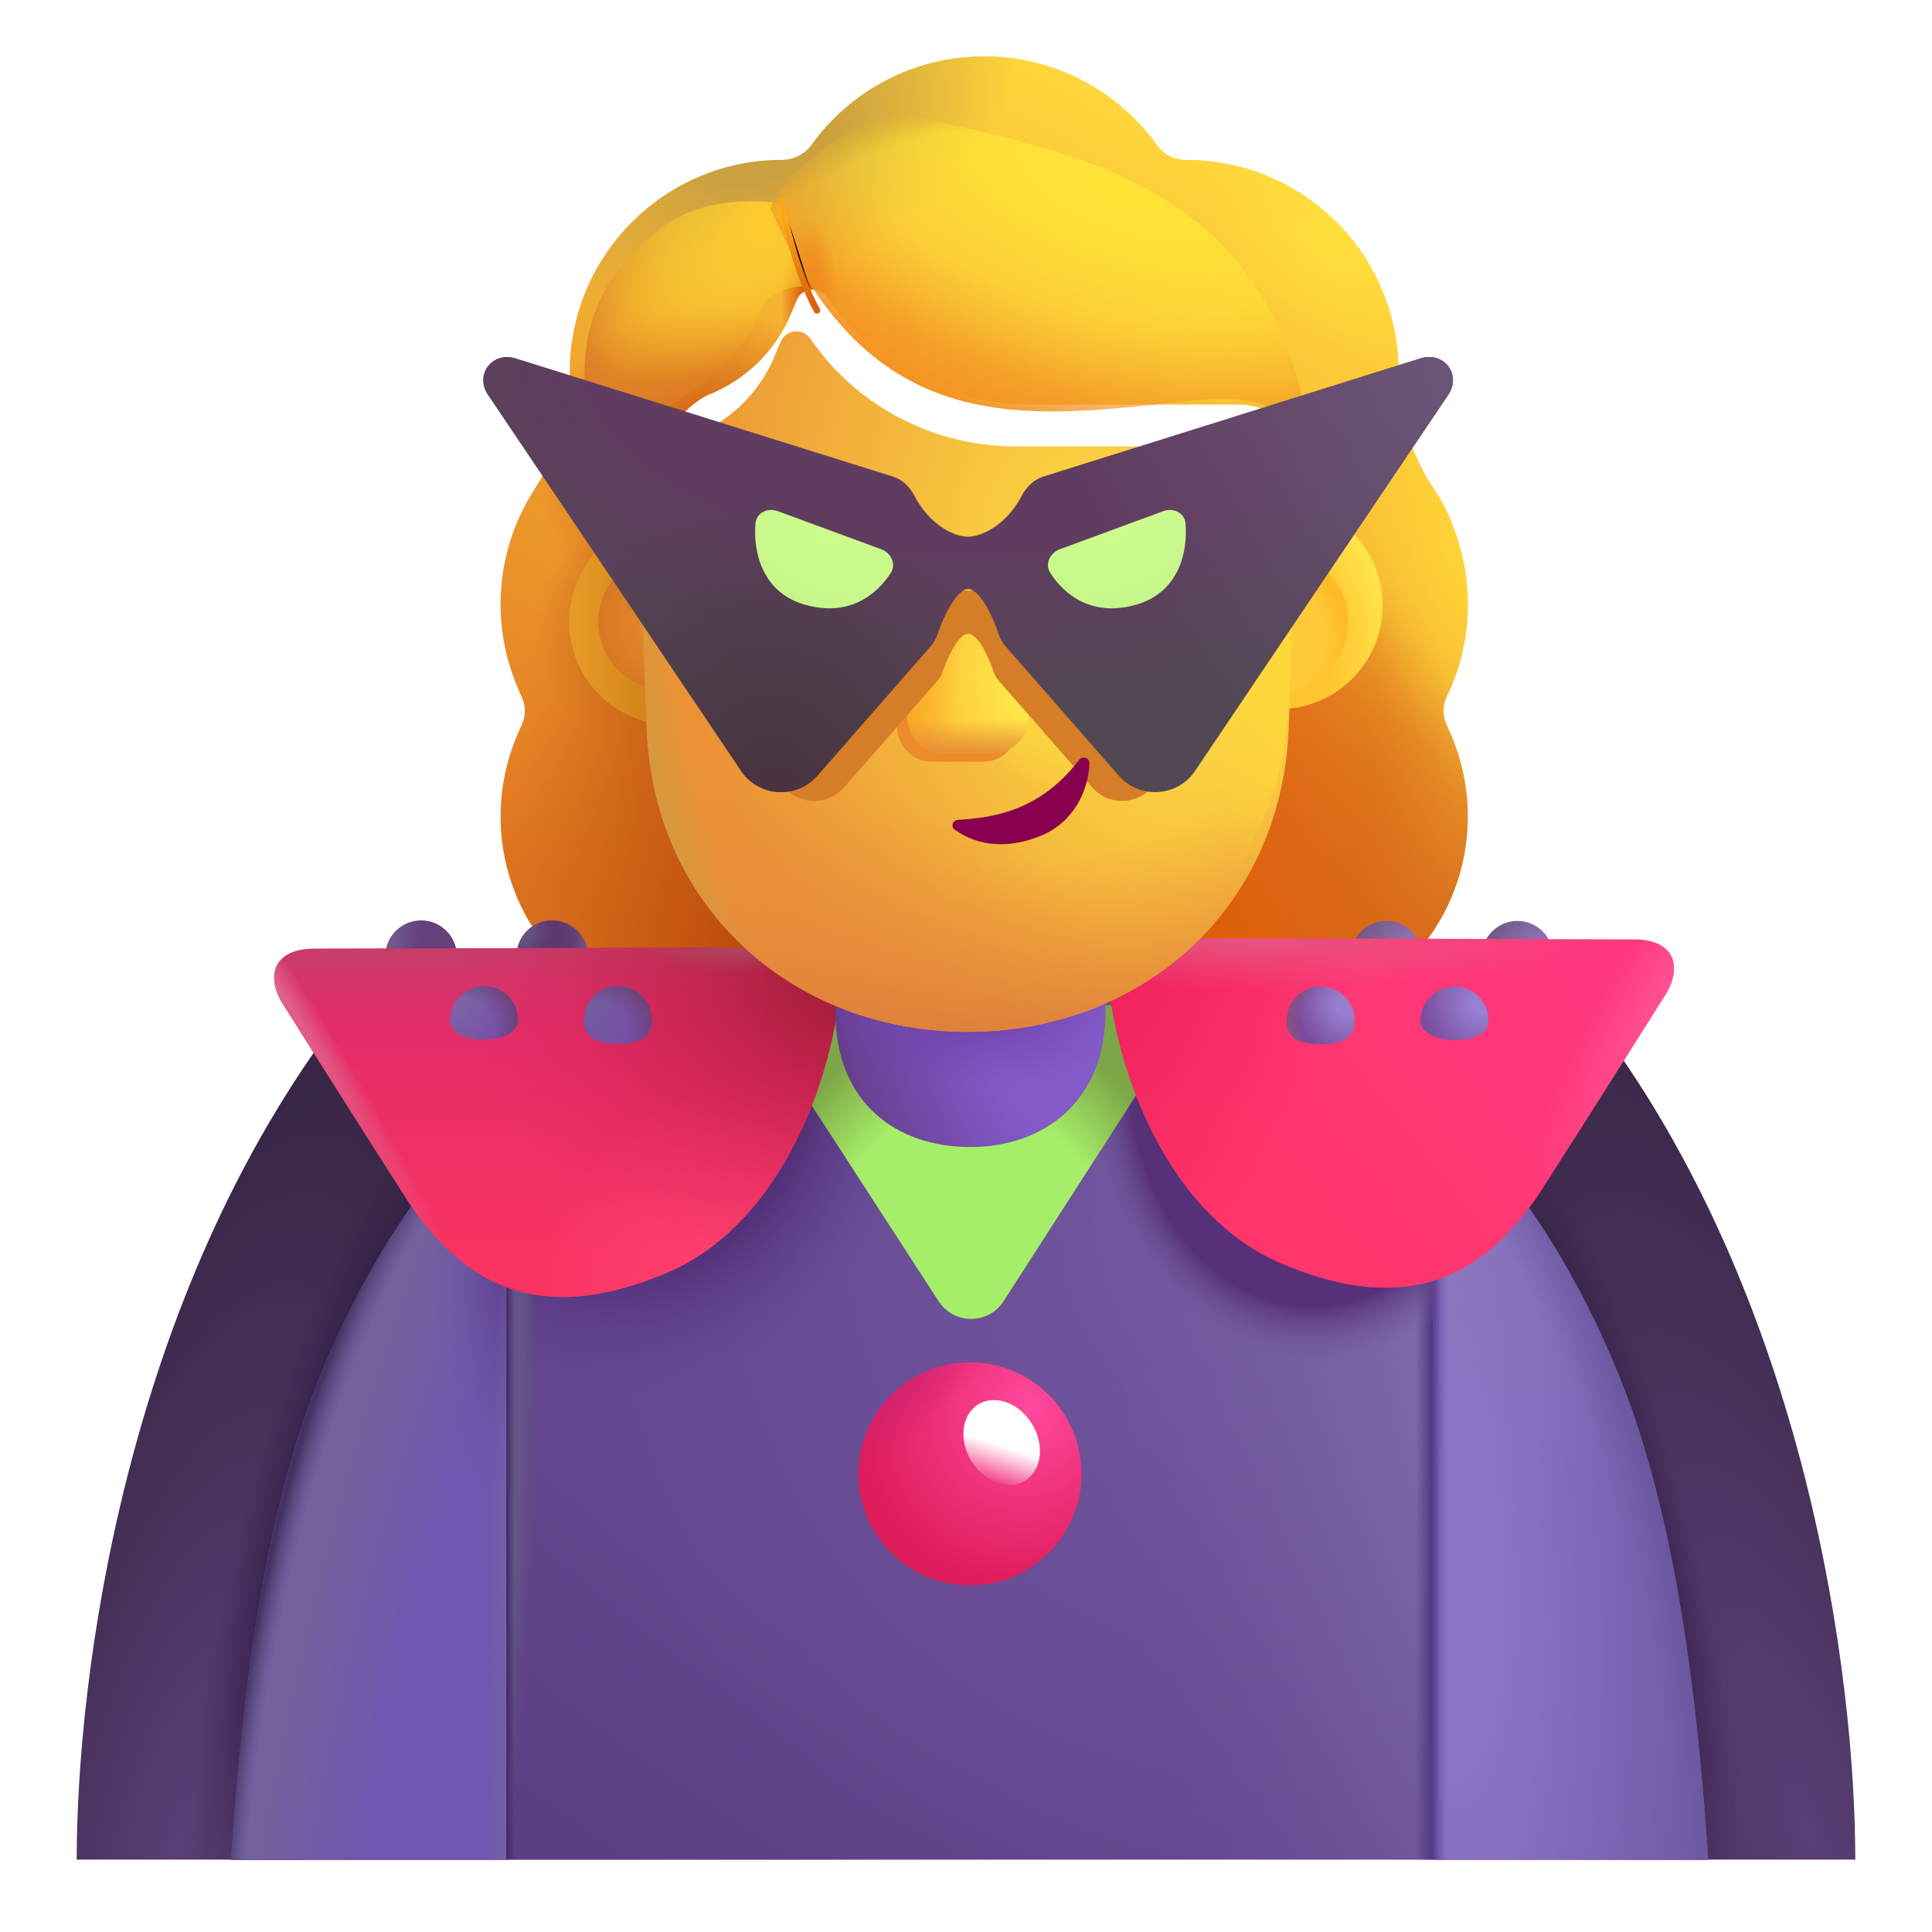 <svg viewBox="1 1 30 30" xmlns="http://www.w3.org/2000/svg">
<g filter="url(#filter0_i_4002_996)">
<path fill-rule="evenodd" clip-rule="evenodd" d="M23.218 12.062C23.43 11.627 23.542 11.141 23.542 10.635C23.542 10.167 23.445 9.729 23.273 9.329H23.278C23.198 9.148 23.108 8.977 22.997 8.816L22.995 8.813C22.651 8.287 22.469 7.67 22.469 7.042V7.032C22.469 5.21 20.991 3.733 19.17 3.733C18.988 3.733 18.816 3.652 18.714 3.5C18.117 2.67 17.136 2.124 16.032 2.124C14.929 2.124 13.948 2.67 13.351 3.5C13.249 3.642 13.077 3.733 12.895 3.733C12.867 3.733 12.838 3.733 12.81 3.734C11.028 3.779 9.596 5.239 9.596 7.032V7.042C9.596 7.67 9.414 8.287 9.07 8.813L9.068 8.817C8.725 9.342 8.523 9.958 8.523 10.635C8.523 11.151 8.645 11.627 8.847 12.062C8.918 12.203 8.918 12.375 8.847 12.517C8.645 12.942 8.523 13.418 8.523 13.924C8.523 15.705 9.96 17.142 11.742 17.142H20.323C22.105 17.142 23.542 15.705 23.542 13.924C23.542 13.418 23.42 12.942 23.218 12.517C23.147 12.375 23.147 12.203 23.218 12.062ZM10.958 9.389H10.945L12.144 11.745C12.267 14.547 13.361 11.745 16.032 11.745C18.704 11.745 19.869 14.864 19.992 12.062L21.128 8.864C21.074 7.62 20.172 7.532 19.992 7.532H16.772C15.501 7.532 14.301 6.91 13.583 5.859C13.46 5.686 13.203 5.716 13.121 5.91L13.039 6.104C12.814 6.665 12.383 7.094 11.85 7.338C11.834 7.344 11.816 7.351 11.799 7.359C11.78 7.366 11.763 7.374 11.747 7.379C11.511 7.502 10.958 7.869 10.937 8.818L10.947 9.124L10.958 9.389Z" fill="url(#paint0_linear_4002_996)"/>
<path fill-rule="evenodd" clip-rule="evenodd" d="M23.218 12.062C23.43 11.627 23.542 11.141 23.542 10.635C23.542 10.167 23.445 9.729 23.273 9.329H23.278C23.198 9.148 23.108 8.977 22.997 8.816L22.995 8.813C22.651 8.287 22.469 7.67 22.469 7.042V7.032C22.469 5.21 20.991 3.733 19.17 3.733C18.988 3.733 18.816 3.652 18.714 3.5C18.117 2.67 17.136 2.124 16.032 2.124C14.929 2.124 13.948 2.67 13.351 3.5C13.249 3.642 13.077 3.733 12.895 3.733C12.867 3.733 12.838 3.733 12.81 3.734C11.028 3.779 9.596 5.239 9.596 7.032V7.042C9.596 7.67 9.414 8.287 9.07 8.813L9.068 8.817C8.725 9.342 8.523 9.958 8.523 10.635C8.523 11.151 8.645 11.627 8.847 12.062C8.918 12.203 8.918 12.375 8.847 12.517C8.645 12.942 8.523 13.418 8.523 13.924C8.523 15.705 9.96 17.142 11.742 17.142H20.323C22.105 17.142 23.542 15.705 23.542 13.924C23.542 13.418 23.42 12.942 23.218 12.517C23.147 12.375 23.147 12.203 23.218 12.062ZM10.958 9.389H10.945L12.144 11.745C12.267 14.547 13.361 11.745 16.032 11.745C18.704 11.745 19.869 14.864 19.992 12.062L21.128 8.864C21.074 7.62 20.172 7.532 19.992 7.532H16.772C15.501 7.532 14.301 6.91 13.583 5.859C13.46 5.686 13.203 5.716 13.121 5.91L13.039 6.104C12.814 6.665 12.383 7.094 11.85 7.338C11.834 7.344 11.816 7.351 11.799 7.359C11.78 7.366 11.763 7.374 11.747 7.379C11.511 7.502 10.958 7.869 10.937 8.818L10.947 9.124L10.958 9.389Z" fill="url(#paint1_radial_4002_996)"/>
<path fill-rule="evenodd" clip-rule="evenodd" d="M23.218 12.062C23.43 11.627 23.542 11.141 23.542 10.635C23.542 10.167 23.445 9.729 23.273 9.329H23.278C23.198 9.148 23.108 8.977 22.997 8.816L22.995 8.813C22.651 8.287 22.469 7.67 22.469 7.042V7.032C22.469 5.21 20.991 3.733 19.17 3.733C18.988 3.733 18.816 3.652 18.714 3.5C18.117 2.67 17.136 2.124 16.032 2.124C14.929 2.124 13.948 2.67 13.351 3.5C13.249 3.642 13.077 3.733 12.895 3.733C12.867 3.733 12.838 3.733 12.81 3.734C11.028 3.779 9.596 5.239 9.596 7.032V7.042C9.596 7.67 9.414 8.287 9.07 8.813L9.068 8.817C8.725 9.342 8.523 9.958 8.523 10.635C8.523 11.151 8.645 11.627 8.847 12.062C8.918 12.203 8.918 12.375 8.847 12.517C8.645 12.942 8.523 13.418 8.523 13.924C8.523 15.705 9.96 17.142 11.742 17.142H20.323C22.105 17.142 23.542 15.705 23.542 13.924C23.542 13.418 23.42 12.942 23.218 12.517C23.147 12.375 23.147 12.203 23.218 12.062ZM10.958 9.389H10.945L12.144 11.745C12.267 14.547 13.361 11.745 16.032 11.745C18.704 11.745 19.869 14.864 19.992 12.062L21.128 8.864C21.074 7.62 20.172 7.532 19.992 7.532H16.772C15.501 7.532 14.301 6.91 13.583 5.859C13.46 5.686 13.203 5.716 13.121 5.91L13.039 6.104C12.814 6.665 12.383 7.094 11.85 7.338C11.834 7.344 11.816 7.351 11.799 7.359C11.78 7.366 11.763 7.374 11.747 7.379C11.511 7.502 10.958 7.869 10.937 8.818L10.947 9.124L10.958 9.389Z" fill="url(#paint2_radial_4002_996)"/>
<path fill-rule="evenodd" clip-rule="evenodd" d="M23.218 12.062C23.43 11.627 23.542 11.141 23.542 10.635C23.542 10.167 23.445 9.729 23.273 9.329H23.278C23.198 9.148 23.108 8.977 22.997 8.816L22.995 8.813C22.651 8.287 22.469 7.67 22.469 7.042V7.032C22.469 5.21 20.991 3.733 19.17 3.733C18.988 3.733 18.816 3.652 18.714 3.5C18.117 2.67 17.136 2.124 16.032 2.124C14.929 2.124 13.948 2.67 13.351 3.5C13.249 3.642 13.077 3.733 12.895 3.733C12.867 3.733 12.838 3.733 12.81 3.734C11.028 3.779 9.596 5.239 9.596 7.032V7.042C9.596 7.67 9.414 8.287 9.07 8.813L9.068 8.817C8.725 9.342 8.523 9.958 8.523 10.635C8.523 11.151 8.645 11.627 8.847 12.062C8.918 12.203 8.918 12.375 8.847 12.517C8.645 12.942 8.523 13.418 8.523 13.924C8.523 15.705 9.96 17.142 11.742 17.142H20.323C22.105 17.142 23.542 15.705 23.542 13.924C23.542 13.418 23.42 12.942 23.218 12.517C23.147 12.375 23.147 12.203 23.218 12.062ZM10.958 9.389H10.945L12.144 11.745C12.267 14.547 13.361 11.745 16.032 11.745C18.704 11.745 19.869 14.864 19.992 12.062L21.128 8.864C21.074 7.62 20.172 7.532 19.992 7.532H16.772C15.501 7.532 14.301 6.91 13.583 5.859C13.46 5.686 13.203 5.716 13.121 5.91L13.039 6.104C12.814 6.665 12.383 7.094 11.85 7.338C11.834 7.344 11.816 7.351 11.799 7.359C11.78 7.366 11.763 7.374 11.747 7.379C11.511 7.502 10.958 7.869 10.937 8.818L10.947 9.124L10.958 9.389Z" fill="url(#paint3_radial_4002_996)"/>
<path fill-rule="evenodd" clip-rule="evenodd" d="M23.218 12.062C23.43 11.627 23.542 11.141 23.542 10.635C23.542 10.167 23.445 9.729 23.273 9.329H23.278C23.198 9.148 23.108 8.977 22.997 8.816L22.995 8.813C22.651 8.287 22.469 7.67 22.469 7.042V7.032C22.469 5.21 20.991 3.733 19.17 3.733C18.988 3.733 18.816 3.652 18.714 3.5C18.117 2.67 17.136 2.124 16.032 2.124C14.929 2.124 13.948 2.67 13.351 3.5C13.249 3.642 13.077 3.733 12.895 3.733C12.867 3.733 12.838 3.733 12.81 3.734C11.028 3.779 9.596 5.239 9.596 7.032V7.042C9.596 7.67 9.414 8.287 9.07 8.813L9.068 8.817C8.725 9.342 8.523 9.958 8.523 10.635C8.523 11.151 8.645 11.627 8.847 12.062C8.918 12.203 8.918 12.375 8.847 12.517C8.645 12.942 8.523 13.418 8.523 13.924C8.523 15.705 9.96 17.142 11.742 17.142H20.323C22.105 17.142 23.542 15.705 23.542 13.924C23.542 13.418 23.42 12.942 23.218 12.517C23.147 12.375 23.147 12.203 23.218 12.062ZM10.958 9.389H10.945L12.144 11.745C12.267 14.547 13.361 11.745 16.032 11.745C18.704 11.745 19.869 14.864 19.992 12.062L21.128 8.864C21.074 7.62 20.172 7.532 19.992 7.532H16.772C15.501 7.532 14.301 6.91 13.583 5.859C13.46 5.686 13.203 5.716 13.121 5.91L13.039 6.104C12.814 6.665 12.383 7.094 11.85 7.338C11.834 7.344 11.816 7.351 11.799 7.359C11.78 7.366 11.763 7.374 11.747 7.379C11.511 7.502 10.958 7.869 10.937 8.818L10.947 9.124L10.958 9.389Z" fill="url(#paint4_radial_4002_996)"/>
<path fill-rule="evenodd" clip-rule="evenodd" d="M23.218 12.062C23.43 11.627 23.542 11.141 23.542 10.635C23.542 10.167 23.445 9.729 23.273 9.329H23.278C23.198 9.148 23.108 8.977 22.997 8.816L22.995 8.813C22.651 8.287 22.469 7.67 22.469 7.042V7.032C22.469 5.21 20.991 3.733 19.17 3.733C18.988 3.733 18.816 3.652 18.714 3.5C18.117 2.67 17.136 2.124 16.032 2.124C14.929 2.124 13.948 2.67 13.351 3.5C13.249 3.642 13.077 3.733 12.895 3.733C12.867 3.733 12.838 3.733 12.81 3.734C11.028 3.779 9.596 5.239 9.596 7.032V7.042C9.596 7.67 9.414 8.287 9.07 8.813L9.068 8.817C8.725 9.342 8.523 9.958 8.523 10.635C8.523 11.151 8.645 11.627 8.847 12.062C8.918 12.203 8.918 12.375 8.847 12.517C8.645 12.942 8.523 13.418 8.523 13.924C8.523 15.705 9.96 17.142 11.742 17.142H20.323C22.105 17.142 23.542 15.705 23.542 13.924C23.542 13.418 23.42 12.942 23.218 12.517C23.147 12.375 23.147 12.203 23.218 12.062ZM10.958 9.389H10.945L12.144 11.745C12.267 14.547 13.361 11.745 16.032 11.745C18.704 11.745 19.869 14.864 19.992 12.062L21.128 8.864C21.074 7.62 20.172 7.532 19.992 7.532H16.772C15.501 7.532 14.301 6.91 13.583 5.859C13.46 5.686 13.203 5.716 13.121 5.91L13.039 6.104C12.814 6.665 12.383 7.094 11.85 7.338C11.834 7.344 11.816 7.351 11.799 7.359C11.78 7.366 11.763 7.374 11.747 7.379C11.511 7.502 10.958 7.869 10.937 8.818L10.947 9.124L10.958 9.389Z" fill="url(#paint5_radial_4002_996)"/>
<path fill-rule="evenodd" clip-rule="evenodd" d="M23.218 12.062C23.43 11.627 23.542 11.141 23.542 10.635C23.542 10.167 23.445 9.729 23.273 9.329H23.278C23.198 9.148 23.108 8.977 22.997 8.816L22.995 8.813C22.651 8.287 22.469 7.67 22.469 7.042V7.032C22.469 5.21 20.991 3.733 19.17 3.733C18.988 3.733 18.816 3.652 18.714 3.5C18.117 2.67 17.136 2.124 16.032 2.124C14.929 2.124 13.948 2.67 13.351 3.5C13.249 3.642 13.077 3.733 12.895 3.733C12.867 3.733 12.838 3.733 12.81 3.734C11.028 3.779 9.596 5.239 9.596 7.032V7.042C9.596 7.67 9.414 8.287 9.07 8.813L9.068 8.817C8.725 9.342 8.523 9.958 8.523 10.635C8.523 11.151 8.645 11.627 8.847 12.062C8.918 12.203 8.918 12.375 8.847 12.517C8.645 12.942 8.523 13.418 8.523 13.924C8.523 15.705 9.96 17.142 11.742 17.142H20.323C22.105 17.142 23.542 15.705 23.542 13.924C23.542 13.418 23.42 12.942 23.218 12.517C23.147 12.375 23.147 12.203 23.218 12.062ZM10.958 9.389H10.945L12.144 11.745C12.267 14.547 13.361 11.745 16.032 11.745C18.704 11.745 19.869 14.864 19.992 12.062L21.128 8.864C21.074 7.62 20.172 7.532 19.992 7.532H16.772C15.501 7.532 14.301 6.91 13.583 5.859C13.46 5.686 13.203 5.716 13.121 5.91L13.039 6.104C12.814 6.665 12.383 7.094 11.85 7.338C11.834 7.344 11.816 7.351 11.799 7.359C11.78 7.366 11.763 7.374 11.747 7.379C11.511 7.502 10.958 7.869 10.937 8.818L10.947 9.124L10.958 9.389Z" fill="url(#paint6_radial_4002_996)"/>
<path fill-rule="evenodd" clip-rule="evenodd" d="M23.218 12.062C23.43 11.627 23.542 11.141 23.542 10.635C23.542 10.167 23.445 9.729 23.273 9.329H23.278C23.198 9.148 23.108 8.977 22.997 8.816L22.995 8.813C22.651 8.287 22.469 7.67 22.469 7.042V7.032C22.469 5.21 20.991 3.733 19.17 3.733C18.988 3.733 18.816 3.652 18.714 3.5C18.117 2.67 17.136 2.124 16.032 2.124C14.929 2.124 13.948 2.67 13.351 3.5C13.249 3.642 13.077 3.733 12.895 3.733C12.867 3.733 12.838 3.733 12.81 3.734C11.028 3.779 9.596 5.239 9.596 7.032V7.042C9.596 7.67 9.414 8.287 9.07 8.813L9.068 8.817C8.725 9.342 8.523 9.958 8.523 10.635C8.523 11.151 8.645 11.627 8.847 12.062C8.918 12.203 8.918 12.375 8.847 12.517C8.645 12.942 8.523 13.418 8.523 13.924C8.523 15.705 9.96 17.142 11.742 17.142H20.323C22.105 17.142 23.542 15.705 23.542 13.924C23.542 13.418 23.42 12.942 23.218 12.517C23.147 12.375 23.147 12.203 23.218 12.062ZM10.958 9.389H10.945L12.144 11.745C12.267 14.547 13.361 11.745 16.032 11.745C18.704 11.745 19.869 14.864 19.992 12.062L21.128 8.864C21.074 7.62 20.172 7.532 19.992 7.532H16.772C15.501 7.532 14.301 6.91 13.583 5.859C13.46 5.686 13.203 5.716 13.121 5.91L13.039 6.104C12.814 6.665 12.383 7.094 11.85 7.338C11.834 7.344 11.816 7.351 11.799 7.359C11.78 7.366 11.763 7.374 11.747 7.379C11.511 7.502 10.958 7.869 10.937 8.818L10.947 9.124L10.958 9.389Z" fill="url(#paint7_radial_4002_996)"/>
<path fill-rule="evenodd" clip-rule="evenodd" d="M23.218 12.062C23.43 11.627 23.542 11.141 23.542 10.635C23.542 10.167 23.445 9.729 23.273 9.329H23.278C23.198 9.148 23.108 8.977 22.997 8.816L22.995 8.813C22.651 8.287 22.469 7.67 22.469 7.042V7.032C22.469 5.21 20.991 3.733 19.17 3.733C18.988 3.733 18.816 3.652 18.714 3.5C18.117 2.67 17.136 2.124 16.032 2.124C14.929 2.124 13.948 2.67 13.351 3.5C13.249 3.642 13.077 3.733 12.895 3.733C12.867 3.733 12.838 3.733 12.81 3.734C11.028 3.779 9.596 5.239 9.596 7.032V7.042C9.596 7.67 9.414 8.287 9.07 8.813L9.068 8.817C8.725 9.342 8.523 9.958 8.523 10.635C8.523 11.151 8.645 11.627 8.847 12.062C8.918 12.203 8.918 12.375 8.847 12.517C8.645 12.942 8.523 13.418 8.523 13.924C8.523 15.705 9.96 17.142 11.742 17.142H20.323C22.105 17.142 23.542 15.705 23.542 13.924C23.542 13.418 23.42 12.942 23.218 12.517C23.147 12.375 23.147 12.203 23.218 12.062ZM10.958 9.389H10.945L12.144 11.745C12.267 14.547 13.361 11.745 16.032 11.745C18.704 11.745 19.869 14.864 19.992 12.062L21.128 8.864C21.074 7.62 20.172 7.532 19.992 7.532H16.772C15.501 7.532 14.301 6.91 13.583 5.859C13.46 5.686 13.203 5.716 13.121 5.91L13.039 6.104C12.814 6.665 12.383 7.094 11.85 7.338C11.834 7.344 11.816 7.351 11.799 7.359C11.78 7.366 11.763 7.374 11.747 7.379C11.511 7.502 10.958 7.869 10.937 8.818L10.947 9.124L10.958 9.389Z" fill="url(#paint8_radial_4002_996)"/>
<path fill-rule="evenodd" clip-rule="evenodd" d="M23.218 12.062C23.43 11.627 23.542 11.141 23.542 10.635C23.542 10.167 23.445 9.729 23.273 9.329H23.278C23.198 9.148 23.108 8.977 22.997 8.816L22.995 8.813C22.651 8.287 22.469 7.67 22.469 7.042V7.032C22.469 5.21 20.991 3.733 19.17 3.733C18.988 3.733 18.816 3.652 18.714 3.5C18.117 2.67 17.136 2.124 16.032 2.124C14.929 2.124 13.948 2.67 13.351 3.5C13.249 3.642 13.077 3.733 12.895 3.733C12.867 3.733 12.838 3.733 12.81 3.734C11.028 3.779 9.596 5.239 9.596 7.032V7.042C9.596 7.67 9.414 8.287 9.07 8.813L9.068 8.817C8.725 9.342 8.523 9.958 8.523 10.635C8.523 11.151 8.645 11.627 8.847 12.062C8.918 12.203 8.918 12.375 8.847 12.517C8.645 12.942 8.523 13.418 8.523 13.924C8.523 15.705 9.96 17.142 11.742 17.142H20.323C22.105 17.142 23.542 15.705 23.542 13.924C23.542 13.418 23.42 12.942 23.218 12.517C23.147 12.375 23.147 12.203 23.218 12.062ZM10.958 9.389H10.945L12.144 11.745C12.267 14.547 13.361 11.745 16.032 11.745C18.704 11.745 19.869 14.864 19.992 12.062L21.128 8.864C21.074 7.62 20.172 7.532 19.992 7.532H16.772C15.501 7.532 14.301 6.91 13.583 5.859C13.46 5.686 13.203 5.716 13.121 5.91L13.039 6.104C12.814 6.665 12.383 7.094 11.85 7.338C11.834 7.344 11.816 7.351 11.799 7.359C11.78 7.366 11.763 7.374 11.747 7.379C11.511 7.502 10.958 7.869 10.937 8.818L10.947 9.124L10.958 9.389Z" fill="url(#paint9_radial_4002_996)"/>
<path fill-rule="evenodd" clip-rule="evenodd" d="M23.218 12.062C23.43 11.627 23.542 11.141 23.542 10.635C23.542 10.167 23.445 9.729 23.273 9.329H23.278C23.198 9.148 23.108 8.977 22.997 8.816L22.995 8.813C22.651 8.287 22.469 7.67 22.469 7.042V7.032C22.469 5.21 20.991 3.733 19.17 3.733C18.988 3.733 18.816 3.652 18.714 3.5C18.117 2.67 17.136 2.124 16.032 2.124C14.929 2.124 13.948 2.67 13.351 3.5C13.249 3.642 13.077 3.733 12.895 3.733C12.867 3.733 12.838 3.733 12.81 3.734C11.028 3.779 9.596 5.239 9.596 7.032V7.042C9.596 7.67 9.414 8.287 9.07 8.813L9.068 8.817C8.725 9.342 8.523 9.958 8.523 10.635C8.523 11.151 8.645 11.627 8.847 12.062C8.918 12.203 8.918 12.375 8.847 12.517C8.645 12.942 8.523 13.418 8.523 13.924C8.523 15.705 9.96 17.142 11.742 17.142H20.323C22.105 17.142 23.542 15.705 23.542 13.924C23.542 13.418 23.42 12.942 23.218 12.517C23.147 12.375 23.147 12.203 23.218 12.062ZM10.958 9.389H10.945L12.144 11.745C12.267 14.547 13.361 11.745 16.032 11.745C18.704 11.745 19.869 14.864 19.992 12.062L21.128 8.864C21.074 7.62 20.172 7.532 19.992 7.532H16.772C15.501 7.532 14.301 6.91 13.583 5.859C13.46 5.686 13.203 5.716 13.121 5.91L13.039 6.104C12.814 6.665 12.383 7.094 11.85 7.338C11.834 7.344 11.816 7.351 11.799 7.359C11.78 7.366 11.763 7.374 11.747 7.379C11.511 7.502 10.958 7.869 10.937 8.818L10.947 9.124L10.958 9.389Z" fill="url(#paint10_radial_4002_996)"/>
<path fill-rule="evenodd" clip-rule="evenodd" d="M23.218 12.062C23.43 11.627 23.542 11.141 23.542 10.635C23.542 10.167 23.445 9.729 23.273 9.329H23.278C23.198 9.148 23.108 8.977 22.997 8.816L22.995 8.813C22.651 8.287 22.469 7.67 22.469 7.042V7.032C22.469 5.21 20.991 3.733 19.17 3.733C18.988 3.733 18.816 3.652 18.714 3.5C18.117 2.67 17.136 2.124 16.032 2.124C14.929 2.124 13.948 2.67 13.351 3.5C13.249 3.642 13.077 3.733 12.895 3.733C12.867 3.733 12.838 3.733 12.81 3.734C11.028 3.779 9.596 5.239 9.596 7.032V7.042C9.596 7.67 9.414 8.287 9.07 8.813L9.068 8.817C8.725 9.342 8.523 9.958 8.523 10.635C8.523 11.151 8.645 11.627 8.847 12.062C8.918 12.203 8.918 12.375 8.847 12.517C8.645 12.942 8.523 13.418 8.523 13.924C8.523 15.705 9.96 17.142 11.742 17.142H20.323C22.105 17.142 23.542 15.705 23.542 13.924C23.542 13.418 23.42 12.942 23.218 12.517C23.147 12.375 23.147 12.203 23.218 12.062ZM10.958 9.389H10.945L12.144 11.745C12.267 14.547 13.361 11.745 16.032 11.745C18.704 11.745 19.869 14.864 19.992 12.062L21.128 8.864C21.074 7.62 20.172 7.532 19.992 7.532H16.772C15.501 7.532 14.301 6.91 13.583 5.859C13.46 5.686 13.203 5.716 13.121 5.91L13.039 6.104C12.814 6.665 12.383 7.094 11.85 7.338C11.834 7.344 11.816 7.351 11.799 7.359C11.78 7.366 11.763 7.374 11.747 7.379C11.511 7.502 10.958 7.869 10.937 8.818L10.947 9.124L10.958 9.389Z" fill="url(#paint11_radial_4002_996)"/>
<path fill-rule="evenodd" clip-rule="evenodd" d="M23.218 12.062C23.43 11.627 23.542 11.141 23.542 10.635C23.542 10.167 23.445 9.729 23.273 9.329H23.278C23.198 9.148 23.108 8.977 22.997 8.816L22.995 8.813C22.651 8.287 22.469 7.67 22.469 7.042V7.032C22.469 5.21 20.991 3.733 19.17 3.733C18.988 3.733 18.816 3.652 18.714 3.5C18.117 2.67 17.136 2.124 16.032 2.124C14.929 2.124 13.948 2.67 13.351 3.5C13.249 3.642 13.077 3.733 12.895 3.733C12.867 3.733 12.838 3.733 12.81 3.734C11.028 3.779 9.596 5.239 9.596 7.032V7.042C9.596 7.67 9.414 8.287 9.07 8.813L9.068 8.817C8.725 9.342 8.523 9.958 8.523 10.635C8.523 11.151 8.645 11.627 8.847 12.062C8.918 12.203 8.918 12.375 8.847 12.517C8.645 12.942 8.523 13.418 8.523 13.924C8.523 15.705 9.96 17.142 11.742 17.142H20.323C22.105 17.142 23.542 15.705 23.542 13.924C23.542 13.418 23.42 12.942 23.218 12.517C23.147 12.375 23.147 12.203 23.218 12.062ZM10.958 9.389H10.945L12.144 11.745C12.267 14.547 13.361 11.745 16.032 11.745C18.704 11.745 19.869 14.864 19.992 12.062L21.128 8.864C21.074 7.62 20.172 7.532 19.992 7.532H16.772C15.501 7.532 14.301 6.91 13.583 5.859C13.46 5.686 13.203 5.716 13.121 5.91L13.039 6.104C12.814 6.665 12.383 7.094 11.85 7.338C11.834 7.344 11.816 7.351 11.799 7.359C11.78 7.366 11.763 7.374 11.747 7.379C11.511 7.502 10.958 7.869 10.937 8.818L10.947 9.124L10.958 9.389Z" fill="url(#paint12_radial_4002_996)"/>
</g>
<g filter="url(#filter1_i_4002_996)">
<path d="M1.991 29.876H5.522L9.772 21.126L6.124 16.728C2.709 21.165 1.991 27.111 1.991 29.876Z" fill="url(#paint13_radial_4002_996)"/>
<path d="M1.991 29.876H5.522L9.772 21.126L6.124 16.728C2.709 21.165 1.991 27.111 1.991 29.876Z" fill="url(#paint14_radial_4002_996)"/>
</g>
<g filter="url(#filter2_i_4002_996)">
<path d="M30.009 29.876H26.478L22.228 21.126L25.877 16.728C29.291 21.165 30.009 27.111 30.009 29.876Z" fill="url(#paint15_radial_4002_996)"/>
<path d="M30.009 29.876H26.478L22.228 21.126L25.877 16.728C29.291 21.165 30.009 27.111 30.009 29.876Z" fill="url(#paint16_radial_4002_996)"/>
</g>
<path d="M4.588 29.876H27.525C27.32 26.807 26.92 24.263 26.119 22.313C23.675 16.358 18.96 15.688 16.057 15.829C13.153 15.688 8.439 16.358 5.994 22.313C5.193 24.263 4.793 26.807 4.588 29.876Z" fill="url(#paint17_radial_4002_996)"/>
<path d="M4.588 29.876H27.525C27.32 26.807 26.92 24.263 26.119 22.313C23.675 16.358 18.96 15.688 16.057 15.829C13.153 15.688 8.439 16.358 5.994 22.313C5.193 24.263 4.793 26.807 4.588 29.876Z" fill="url(#paint18_radial_4002_996)"/>
<path d="M4.588 29.876H27.525C27.32 26.807 26.92 24.263 26.119 22.313C23.675 16.358 18.96 15.688 16.057 15.829C13.153 15.688 8.439 16.358 5.994 22.313C5.193 24.263 4.793 26.807 4.588 29.876Z" fill="url(#paint19_radial_4002_996)"/>
<path d="M4.588 29.876H27.525C27.32 26.807 26.92 24.263 26.119 22.313C23.675 16.358 18.96 15.688 16.057 15.829C13.153 15.688 8.439 16.358 5.994 22.313C5.193 24.263 4.793 26.807 4.588 29.876Z" fill="url(#paint20_linear_4002_996)"/>
<path d="M4.588 29.876H27.525C27.32 26.807 26.92 24.263 26.119 22.313C23.675 16.358 18.96 15.688 16.057 15.829C13.153 15.688 8.439 16.358 5.994 22.313C5.193 24.263 4.793 26.807 4.588 29.876Z" fill="url(#paint21_radial_4002_996)"/>
<path d="M4.588 29.876H27.525C27.32 26.807 26.92 24.263 26.119 22.313C23.675 16.358 18.96 15.688 16.057 15.829C13.153 15.688 8.439 16.358 5.994 22.313C5.193 24.263 4.793 26.807 4.588 29.876Z" fill="url(#paint22_radial_4002_996)"/>
<path d="M4.588 29.876H27.525C27.32 26.807 26.92 24.263 26.119 22.313C23.675 16.358 18.96 15.688 16.057 15.829C13.153 15.688 8.439 16.358 5.994 22.313C5.193 24.263 4.793 26.807 4.588 29.876Z" fill="url(#paint23_radial_4002_996)"/>
<path d="M4.588 29.876H27.525C27.32 26.807 26.92 24.263 26.119 22.313C23.675 16.358 18.96 15.688 16.057 15.829C13.153 15.688 8.439 16.358 5.994 22.313C5.193 24.263 4.793 26.807 4.588 29.876Z" fill="url(#paint24_linear_4002_996)"/>
<path d="M23.252 18.033V29.876H27.525C27.32 26.807 26.92 24.263 26.119 22.313C25.347 20.432 24.349 19.045 23.252 18.033Z" fill="url(#paint25_radial_4002_996)"/>
<path d="M23.252 18.033V29.876H27.525C27.32 26.807 26.92 24.263 26.119 22.313C25.347 20.432 24.349 19.045 23.252 18.033Z" fill="url(#paint26_radial_4002_996)"/>
<path d="M23.252 18.033V29.876H27.525C27.32 26.807 26.92 24.263 26.119 22.313C25.347 20.432 24.349 19.045 23.252 18.033Z" fill="url(#paint27_radial_4002_996)"/>
<path d="M23.252 18.033V29.876H27.525C27.32 26.807 26.92 24.263 26.119 22.313C25.347 20.432 24.349 19.045 23.252 18.033Z" fill="url(#paint28_linear_4002_996)"/>
<path d="M8.861 18.033V29.876H4.588C4.793 26.807 5.193 24.263 5.994 22.313C6.766 20.432 7.765 19.045 8.861 18.033Z" fill="url(#paint29_radial_4002_996)"/>
<path d="M8.861 18.033V29.876H4.588C4.793 26.807 5.193 24.263 5.994 22.313C6.766 20.432 7.765 19.045 8.861 18.033Z" fill="url(#paint30_radial_4002_996)"/>
<path d="M8.861 18.033V29.876H4.588C4.793 26.807 5.193 24.263 5.994 22.313C6.766 20.432 7.765 19.045 8.861 18.033Z" fill="url(#paint31_radial_4002_996)"/>
<path d="M8.861 18.033V29.876H4.588C4.793 26.807 5.193 24.263 5.994 22.313C6.766 20.432 7.765 19.045 8.861 18.033Z" fill="url(#paint32_radial_4002_996)"/>
<path d="M15.575 21.206L12.596 16.611H19.541L16.583 21.205C16.347 21.571 15.812 21.572 15.575 21.206Z" fill="url(#paint33_radial_4002_996)"/>
<path d="M23.082 15.855C23.082 16.076 22.834 16.171 22.527 16.171C22.221 16.171 21.972 16.052 21.972 15.855C21.972 15.549 22.221 15.3 22.527 15.3C22.834 15.3 23.082 15.549 23.082 15.855Z" fill="url(#paint34_radial_4002_996)"/>
<path d="M25.118 15.855C25.118 16.076 24.869 16.171 24.562 16.171C24.256 16.171 24.007 16.052 24.007 15.855C24.007 15.549 24.256 15.3 24.562 15.3C24.869 15.3 25.118 15.549 25.118 15.855Z" fill="url(#paint35_radial_4002_996)"/>
<g filter="url(#filter3_i_4002_996)">
<path d="M24.635 19.81C23.885 20.892 22.779 21.786 20.627 20.861C18.791 20.072 17.916 17.592 17.916 15.814L26.119 15.837C26.771 15.837 26.871 16.279 26.611 16.693C25.965 17.723 25.092 19.098 24.635 19.81Z" fill="url(#paint36_linear_4002_996)"/>
<path d="M24.635 19.81C23.885 20.892 22.779 21.786 20.627 20.861C18.791 20.072 17.916 17.592 17.916 15.814L26.119 15.837C26.771 15.837 26.871 16.279 26.611 16.693C25.965 17.723 25.092 19.098 24.635 19.81Z" fill="url(#paint37_radial_4002_996)"/>
<path d="M24.635 19.81C23.885 20.892 22.779 21.786 20.627 20.861C18.791 20.072 17.916 17.592 17.916 15.814L26.119 15.837C26.771 15.837 26.871 16.279 26.611 16.693C25.965 17.723 25.092 19.098 24.635 19.81Z" fill="url(#paint38_radial_4002_996)"/>
<path d="M24.635 19.81C23.885 20.892 22.779 21.786 20.627 20.861C18.791 20.072 17.916 17.592 17.916 15.814L26.119 15.837C26.771 15.837 26.871 16.279 26.611 16.693C25.965 17.723 25.092 19.098 24.635 19.81Z" fill="url(#paint39_radial_4002_996)"/>
</g>
<path d="M9.02 15.847C9.02 16.069 9.268 16.163 9.575 16.163C9.881 16.163 10.13 16.044 10.13 15.847C10.13 15.541 9.881 15.292 9.575 15.292C9.268 15.292 9.02 15.541 9.02 15.847Z" fill="#5C396F"/>
<path d="M9.02 15.847C9.02 16.069 9.268 16.163 9.575 16.163C9.881 16.163 10.13 16.044 10.13 15.847C10.13 15.541 9.881 15.292 9.575 15.292C9.268 15.292 9.02 15.541 9.02 15.847Z" fill="url(#paint40_radial_4002_996)"/>
<path d="M9.02 15.847C9.02 16.069 9.268 16.163 9.575 16.163C9.881 16.163 10.13 16.044 10.13 15.847C10.13 15.541 9.881 15.292 9.575 15.292C9.268 15.292 9.02 15.541 9.02 15.847Z" fill="url(#paint41_radial_4002_996)"/>
<path d="M6.984 15.847C6.984 16.069 7.233 16.163 7.54 16.163C7.846 16.163 8.095 16.044 8.095 15.847C8.095 15.541 7.846 15.292 7.54 15.292C7.233 15.292 6.984 15.541 6.984 15.847Z" fill="#64417A"/>
<path d="M6.984 15.847C6.984 16.069 7.233 16.163 7.54 16.163C7.846 16.163 8.095 16.044 8.095 15.847C8.095 15.541 7.846 15.292 7.54 15.292C7.233 15.292 6.984 15.541 6.984 15.847Z" fill="url(#paint42_radial_4002_996)"/>
<g filter="url(#filter4_i_4002_996)">
<path d="M7.467 19.804C8.217 20.886 9.323 21.78 11.475 20.855C13.311 20.066 14.186 17.586 14.186 15.808L5.983 15.832C5.331 15.832 5.231 16.273 5.491 16.687C6.137 17.717 7.01 19.093 7.467 19.804Z" fill="url(#paint43_linear_4002_996)"/>
<path d="M7.467 19.804C8.217 20.886 9.323 21.78 11.475 20.855C13.311 20.066 14.186 17.586 14.186 15.808L5.983 15.832C5.331 15.832 5.231 16.273 5.491 16.687C6.137 17.717 7.01 19.093 7.467 19.804Z" fill="url(#paint44_linear_4002_996)"/>
<path d="M7.467 19.804C8.217 20.886 9.323 21.78 11.475 20.855C13.311 20.066 14.186 17.586 14.186 15.808L5.983 15.832C5.331 15.832 5.231 16.273 5.491 16.687C6.137 17.717 7.01 19.093 7.467 19.804Z" fill="url(#paint45_radial_4002_996)"/>
<path d="M7.467 19.804C8.217 20.886 9.323 21.78 11.475 20.855C13.311 20.066 14.186 17.586 14.186 15.808L5.983 15.832C5.331 15.832 5.231 16.273 5.491 16.687C6.137 17.717 7.01 19.093 7.467 19.804Z" fill="url(#paint46_radial_4002_996)"/>
<path d="M7.467 19.804C8.217 20.886 9.323 21.78 11.475 20.855C13.311 20.066 14.186 17.586 14.186 15.808L5.983 15.832C5.331 15.832 5.231 16.273 5.491 16.687C6.137 17.717 7.01 19.093 7.467 19.804Z" fill="url(#paint47_radial_4002_996)"/>
<path d="M7.467 19.804C8.217 20.886 9.323 21.78 11.475 20.855C13.311 20.066 14.186 17.586 14.186 15.808L5.983 15.832C5.331 15.832 5.231 16.273 5.491 16.687C6.137 17.717 7.01 19.093 7.467 19.804Z" fill="url(#paint48_radial_4002_996)"/>
</g>
<g filter="url(#filter5_i_4002_996)">
<path d="M13.971 14.966C13.971 13.807 14.91 12.868 16.068 12.868C17.227 12.868 18.166 13.807 18.166 14.966V16.513C18.166 17.884 17.227 18.611 16.068 18.611C14.91 18.611 13.971 17.915 13.971 16.513V14.966Z" fill="url(#paint49_radial_4002_996)"/>
<path d="M13.971 14.966C13.971 13.807 14.91 12.868 16.068 12.868C17.227 12.868 18.166 13.807 18.166 14.966V16.513C18.166 17.884 17.227 18.611 16.068 18.611C14.91 18.611 13.971 17.915 13.971 16.513V14.966Z" fill="url(#paint50_radial_4002_996)"/>
</g>
<path d="M22.037 16.849C22.037 17.141 21.8 17.216 21.508 17.216C21.215 17.216 20.979 17.141 20.979 16.849C20.979 16.557 21.215 16.32 21.508 16.32C21.8 16.32 22.037 16.557 22.037 16.849Z" fill="url(#paint51_radial_4002_996)"/>
<path d="M22.037 16.849C22.037 17.141 21.8 17.216 21.508 17.216C21.215 17.216 20.979 17.141 20.979 16.849C20.979 16.557 21.215 16.32 21.508 16.32C21.8 16.32 22.037 16.557 22.037 16.849Z" fill="url(#paint52_radial_4002_996)"/>
<path d="M24.115 16.849C24.115 17.06 23.878 17.15 23.586 17.15C23.294 17.15 23.057 17.036 23.057 16.849C23.057 16.557 23.294 16.32 23.586 16.32C23.878 16.32 24.115 16.557 24.115 16.849Z" fill="url(#paint53_radial_4002_996)"/>
<path d="M7.987 16.841C7.987 17.052 8.224 17.142 8.516 17.142C8.808 17.142 9.045 17.029 9.045 16.841C9.045 16.549 8.808 16.312 8.516 16.312C8.224 16.312 7.987 16.549 7.987 16.841Z" fill="url(#paint54_radial_4002_996)"/>
<path d="M7.987 16.841C7.987 17.052 8.224 17.142 8.516 17.142C8.808 17.142 9.045 17.029 9.045 16.841C9.045 16.549 8.808 16.312 8.516 16.312C8.224 16.312 7.987 16.549 7.987 16.841Z" fill="url(#paint55_radial_4002_996)"/>
<path d="M10.065 16.841C10.065 17.133 10.302 17.208 10.594 17.208C10.887 17.208 11.123 17.133 11.123 16.841C11.123 16.549 10.887 16.312 10.594 16.312C10.302 16.312 10.065 16.549 10.065 16.841Z" fill="url(#paint56_radial_4002_996)"/>
<path d="M10.065 16.841C10.065 17.133 10.302 17.208 10.594 17.208C10.887 17.208 11.123 17.133 11.123 16.841C11.123 16.549 10.887 16.312 10.594 16.312C10.302 16.312 10.065 16.549 10.065 16.841Z" fill="url(#paint57_radial_4002_996)"/>
<g filter="url(#filter6_i_4002_996)">
<circle cx="16.062" cy="23.886" r="1.732" fill="url(#paint58_radial_4002_996)"/>
<circle cx="16.062" cy="23.886" r="1.732" fill="url(#paint59_radial_4002_996)"/>
</g>
<ellipse cx="16.554" cy="23.399" rx="0.552" ry="0.695" transform="rotate(-31.445 16.554 23.399)" fill="url(#paint60_linear_4002_996)"/>
<g filter="url(#filter7_i_4002_996)">
<path d="M11.347 12.261C12.235 12.261 12.956 11.541 12.956 10.652C12.956 9.763 12.235 9.043 11.347 9.043C10.458 9.043 9.738 9.763 9.738 10.652C9.738 11.541 10.458 12.261 11.347 12.261Z" fill="url(#paint61_linear_4002_996)"/>
</g>
<g filter="url(#filter8_i_4002_996)">
<path d="M20.86 12.261C21.748 12.261 22.469 11.541 22.469 10.652C22.469 9.763 21.748 9.043 20.86 9.043C19.971 9.043 19.25 9.763 19.25 10.652C19.25 11.541 19.971 12.261 20.86 12.261Z" fill="url(#paint62_radial_4002_996)"/>
</g>
<g filter="url(#filter9_f_4002_996)">
<path d="M20.86 11.726C21.453 11.726 21.934 11.245 21.934 10.652C21.934 10.059 21.453 9.578 20.86 9.578C20.267 9.578 19.786 10.059 19.786 10.652C19.786 11.245 20.267 11.726 20.86 11.726Z" fill="#FFCA38"/>
<path d="M20.86 11.726C21.453 11.726 21.934 11.245 21.934 10.652C21.934 10.059 21.453 9.578 20.86 9.578C20.267 9.578 19.786 10.059 19.786 10.652C19.786 11.245 20.267 11.726 20.86 11.726Z" fill="url(#paint63_radial_4002_996)"/>
</g>
<g filter="url(#filter10_f_4002_996)">
<path d="M11.366 11.726C11.959 11.726 12.44 11.245 12.44 10.652C12.44 10.059 11.959 9.578 11.366 9.578C10.773 9.578 10.292 10.059 10.292 10.652C10.292 11.245 10.773 11.726 11.366 11.726Z" fill="#E28527"/>
<path d="M11.366 11.726C11.959 11.726 12.44 11.245 12.44 10.652C12.44 10.059 11.959 9.578 11.366 9.578C10.773 9.578 10.292 10.059 10.292 10.652C10.292 11.245 10.773 11.726 11.366 11.726Z" fill="url(#paint64_radial_4002_996)"/>
</g>
<g filter="url(#filter11_i_4002_996)">
<path d="M10.945 9.389H10.957L10.947 9.124L10.937 8.818C10.957 7.869 11.511 7.502 11.747 7.379C11.762 7.374 11.78 7.367 11.798 7.359C11.816 7.351 11.834 7.344 11.85 7.338C12.383 7.094 12.814 6.665 13.039 6.104L13.121 5.91C13.203 5.716 13.46 5.686 13.583 5.859C14.301 6.91 15.5 7.532 16.772 7.532H19.992C20.172 7.532 21.074 7.62 21.128 8.865L21.009 11.938C20.886 14.74 18.697 16.622 16.026 16.622C13.354 16.622 11.166 14.74 11.043 11.938L10.945 9.389Z" fill="url(#paint65_radial_4002_996)"/>
<path d="M10.945 9.389H10.957L10.947 9.124L10.937 8.818C10.957 7.869 11.511 7.502 11.747 7.379C11.762 7.374 11.78 7.367 11.798 7.359C11.816 7.351 11.834 7.344 11.85 7.338C12.383 7.094 12.814 6.665 13.039 6.104L13.121 5.91C13.203 5.716 13.46 5.686 13.583 5.859C14.301 6.91 15.5 7.532 16.772 7.532H19.992C20.172 7.532 21.074 7.62 21.128 8.865L21.009 11.938C20.886 14.74 18.697 16.622 16.026 16.622C13.354 16.622 11.166 14.74 11.043 11.938L10.945 9.389Z" fill="url(#paint66_radial_4002_996)"/>
<path d="M10.945 9.389H10.957L10.947 9.124L10.937 8.818C10.957 7.869 11.511 7.502 11.747 7.379C11.762 7.374 11.78 7.367 11.798 7.359C11.816 7.351 11.834 7.344 11.85 7.338C12.383 7.094 12.814 6.665 13.039 6.104L13.121 5.91C13.203 5.716 13.46 5.686 13.583 5.859C14.301 6.91 15.5 7.532 16.772 7.532H19.992C20.172 7.532 21.074 7.62 21.128 8.865L21.009 11.938C20.886 14.74 18.697 16.622 16.026 16.622C13.354 16.622 11.166 14.74 11.043 11.938L10.945 9.389Z" fill="url(#paint67_radial_4002_996)"/>
<path d="M10.945 9.389H10.957L10.947 9.124L10.937 8.818C10.957 7.869 11.511 7.502 11.747 7.379C11.762 7.374 11.78 7.367 11.798 7.359C11.816 7.351 11.834 7.344 11.85 7.338C12.383 7.094 12.814 6.665 13.039 6.104L13.121 5.91C13.203 5.716 13.46 5.686 13.583 5.859C14.301 6.91 15.5 7.532 16.772 7.532H19.992C20.172 7.532 21.074 7.62 21.128 8.865L21.009 11.938C20.886 14.74 18.697 16.622 16.026 16.622C13.354 16.622 11.166 14.74 11.043 11.938L10.945 9.389Z" fill="url(#paint68_radial_4002_996)"/>
<path d="M10.945 9.389H10.957L10.947 9.124L10.937 8.818C10.957 7.869 11.511 7.502 11.747 7.379C11.762 7.374 11.78 7.367 11.798 7.359C11.816 7.351 11.834 7.344 11.85 7.338C12.383 7.094 12.814 6.665 13.039 6.104L13.121 5.91C13.203 5.716 13.46 5.686 13.583 5.859C14.301 6.91 15.5 7.532 16.772 7.532H19.992C20.172 7.532 21.074 7.62 21.128 8.865L21.009 11.938C20.886 14.74 18.697 16.622 16.026 16.622C13.354 16.622 11.166 14.74 11.043 11.938L10.945 9.389Z" fill="url(#paint69_radial_4002_996)"/>
<path d="M10.945 9.389H10.957L10.947 9.124L10.937 8.818C10.957 7.869 11.511 7.502 11.747 7.379C11.762 7.374 11.78 7.367 11.798 7.359C11.816 7.351 11.834 7.344 11.85 7.338C12.383 7.094 12.814 6.665 13.039 6.104L13.121 5.91C13.203 5.716 13.46 5.686 13.583 5.859C14.301 6.91 15.5 7.532 16.772 7.532H19.992C20.172 7.532 21.074 7.62 21.128 8.865L21.009 11.938C20.886 14.74 18.697 16.622 16.026 16.622C13.354 16.622 11.166 14.74 11.043 11.938L10.945 9.389Z" fill="url(#paint70_radial_4002_996)"/>
<path d="M10.945 9.389H10.957L10.947 9.124L10.937 8.818C10.957 7.869 11.511 7.502 11.747 7.379C11.762 7.374 11.78 7.367 11.798 7.359C11.816 7.351 11.834 7.344 11.85 7.338C12.383 7.094 12.814 6.665 13.039 6.104L13.121 5.91C13.203 5.716 13.46 5.686 13.583 5.859C14.301 6.91 15.5 7.532 16.772 7.532H19.992C20.172 7.532 21.074 7.62 21.128 8.865L21.009 11.938C20.886 14.74 18.697 16.622 16.026 16.622C13.354 16.622 11.166 14.74 11.043 11.938L10.945 9.389Z" fill="url(#paint71_radial_4002_996)"/>
</g>
<path d="M10.945 9.389H10.957L10.947 9.124L10.937 8.818C10.957 7.869 11.511 7.502 11.747 7.379C11.762 7.374 11.78 7.367 11.798 7.359C11.816 7.351 11.834 7.344 11.85 7.338C12.383 7.094 12.814 6.665 13.039 6.104L13.121 5.91C13.203 5.716 13.46 5.686 13.583 5.859C14.301 6.91 15.5 7.532 16.772 7.532H19.992C20.172 7.532 21.074 7.62 21.128 8.865L21.009 11.938C20.886 14.74 18.697 16.622 16.026 16.622C13.354 16.622 11.166 14.74 11.043 11.938L10.945 9.389Z" fill="url(#paint72_radial_4002_996)"/>
<g filter="url(#filter12_f_4002_996)">
<path d="M15.64 10.429L14.956 12.129C14.848 12.479 15.108 12.829 15.477 12.829H16.263C16.632 12.829 16.892 12.473 16.784 12.129L16.252 10.429C16.139 10.053 15.759 10.053 15.64 10.429Z" fill="#EB8B29"/>
</g>
<g filter="url(#filter13_f_4002_996)">
<path d="M15.65 10.291L15.119 11.991C15.01 12.34 15.27 12.69 15.639 12.69H16.426C16.794 12.69 17.055 12.335 16.946 11.991L16.415 10.291C16.301 9.914 15.769 9.914 15.65 10.291Z" fill="url(#paint73_linear_4002_996)"/>
<path d="M15.65 10.291L15.119 11.991C15.01 12.34 15.27 12.69 15.639 12.69H16.426C16.794 12.69 17.055 12.335 16.946 11.991L16.415 10.291C16.301 9.914 15.769 9.914 15.65 10.291Z" fill="url(#paint74_radial_4002_996)"/>
<path d="M15.65 10.291L15.119 11.991C15.01 12.34 15.27 12.69 15.639 12.69H16.426C16.794 12.69 17.055 12.335 16.946 11.991L16.415 10.291C16.301 9.914 15.769 9.914 15.65 10.291Z" fill="url(#paint75_linear_4002_996)"/>
<path d="M15.65 10.291L15.119 11.991C15.01 12.34 15.27 12.69 15.639 12.69H16.426C16.794 12.69 17.055 12.335 16.946 11.991L16.415 10.291C16.301 9.914 15.769 9.914 15.65 10.291Z" fill="url(#paint76_linear_4002_996)"/>
</g>
<g filter="url(#filter14_f_4002_996)">
<path d="M11.138 4.638C11.759 4.085 12.655 4.079 13.158 4.169L13.56 5.459C13.303 5.42 13.074 5.51 12.882 5.694C12.426 6.954 10.859 7.649 10.133 7.839C9.982 6.348 10.066 5.593 11.138 4.638Z" fill="url(#paint77_radial_4002_996)"/>
<path d="M11.138 4.638C11.759 4.085 12.655 4.079 13.158 4.169L13.56 5.459C13.303 5.42 13.074 5.51 12.882 5.694C12.426 6.954 10.859 7.649 10.133 7.839C9.982 6.348 10.066 5.593 11.138 4.638Z" fill="url(#paint78_radial_4002_996)"/>
</g>
<g filter="url(#filter15_f_4002_996)">
<path d="M15.429 2.861C14.296 2.611 13.082 3.817 12.965 4.236C14.507 7.856 16.875 7.511 19.502 7.219C21.075 7.044 21.245 7.761 21.379 8.108C20.944 4.051 18.01 3.431 15.429 2.861Z" fill="url(#paint79_radial_4002_996)"/>
<path d="M15.429 2.861C14.296 2.611 13.082 3.817 12.965 4.236C14.507 7.856 16.875 7.511 19.502 7.219C21.075 7.044 21.245 7.761 21.379 8.108C20.944 4.051 18.01 3.431 15.429 2.861Z" fill="url(#paint80_radial_4002_996)"/>
<path d="M15.429 2.861C14.296 2.611 13.082 3.817 12.965 4.236C14.507 7.856 16.875 7.511 19.502 7.219C21.075 7.044 21.245 7.761 21.379 8.108C20.944 4.051 18.01 3.431 15.429 2.861Z" fill="url(#paint81_radial_4002_996)"/>
</g>
<g filter="url(#filter16_f_4002_996)">
<path d="M13.141 4.11C13.164 4.353 13.376 5.266 13.686 5.82" stroke="url(#paint82_linear_4002_996)" stroke-width="0.1" stroke-linecap="round"/>
</g>
<g filter="url(#filter17_f_4002_996)">
<path d="M9.897 8.36L13.132 13.166C13.359 13.5 13.841 13.53 14.107 13.226L15.556 11.571C15.595 11.527 15.624 11.474 15.642 11.418C15.722 11.179 15.895 10.842 16.03 10.842C16.184 10.842 16.343 11.179 16.423 11.418C16.441 11.474 16.47 11.527 16.509 11.571L17.958 13.226C18.224 13.53 18.706 13.5 18.933 13.166L22.168 8.36C22.343 8.102 22.111 7.801 21.814 7.894L16.993 9.404C16.87 9.443 16.775 9.54 16.715 9.655C16.538 9.996 16.24 10.169 16.03 10.174C15.82 10.169 15.527 9.996 15.35 9.655C15.29 9.54 15.195 9.443 15.072 9.404L10.251 7.894C9.954 7.801 9.723 8.102 9.897 8.36Z" fill="#D57E27"/>
</g>
<g filter="url(#filter18_iii_4002_996)">
<path d="M8.576 7.03L12.508 12.871C12.783 13.278 13.369 13.314 13.693 12.944L15.454 10.932C15.501 10.879 15.536 10.815 15.558 10.747C15.655 10.456 15.865 10.047 16.029 10.047C16.217 10.047 16.409 10.456 16.507 10.747C16.529 10.815 16.564 10.879 16.611 10.932L18.372 12.944C18.696 13.314 19.282 13.278 19.557 12.871L23.489 7.03C23.701 6.717 23.42 6.351 23.059 6.464L17.2 8.3C17.05 8.347 16.935 8.464 16.862 8.604C16.646 9.018 16.284 9.228 16.029 9.235C15.775 9.228 15.419 9.018 15.203 8.604C15.13 8.464 15.015 8.347 14.865 8.3L9.006 6.464C8.644 6.351 8.364 6.717 8.576 7.03Z" fill="url(#paint83_radial_4002_996)"/>
<path d="M8.576 7.03L12.508 12.871C12.783 13.278 13.369 13.314 13.693 12.944L15.454 10.932C15.501 10.879 15.536 10.815 15.558 10.747C15.655 10.456 15.865 10.047 16.029 10.047C16.217 10.047 16.409 10.456 16.507 10.747C16.529 10.815 16.564 10.879 16.611 10.932L18.372 12.944C18.696 13.314 19.282 13.278 19.557 12.871L23.489 7.03C23.701 6.717 23.42 6.351 23.059 6.464L17.2 8.3C17.05 8.347 16.935 8.464 16.862 8.604C16.646 9.018 16.284 9.228 16.029 9.235C15.775 9.228 15.419 9.018 15.203 8.604C15.13 8.464 15.015 8.347 14.865 8.3L9.006 6.464C8.644 6.351 8.364 6.717 8.576 7.03Z" fill="url(#paint84_radial_4002_996)"/>
<path d="M8.576 7.03L12.508 12.871C12.783 13.278 13.369 13.314 13.693 12.944L15.454 10.932C15.501 10.879 15.536 10.815 15.558 10.747C15.655 10.456 15.865 10.047 16.029 10.047C16.217 10.047 16.409 10.456 16.507 10.747C16.529 10.815 16.564 10.879 16.611 10.932L18.372 12.944C18.696 13.314 19.282 13.278 19.557 12.871L23.489 7.03C23.701 6.717 23.42 6.351 23.059 6.464L17.2 8.3C17.05 8.347 16.935 8.464 16.862 8.604C16.646 9.018 16.284 9.228 16.029 9.235C15.775 9.228 15.419 9.018 15.203 8.604C15.13 8.464 15.015 8.347 14.865 8.3L9.006 6.464C8.644 6.351 8.364 6.717 8.576 7.03Z" fill="url(#paint85_radial_4002_996)"/>
</g>
<g filter="url(#filter19_i_4002_996)">
<path d="M19.064 8.937L17.456 9.529C17.302 9.586 17.221 9.759 17.309 9.897C17.529 10.239 17.966 10.589 18.654 10.386C19.305 10.194 19.446 9.572 19.409 9.129C19.395 8.962 19.221 8.879 19.064 8.937Z" fill="url(#paint86_radial_4002_996)"/>
</g>
<g filter="url(#filter20_i_4002_996)">
<path d="M13.077 8.937L14.684 9.529C14.838 9.586 14.92 9.759 14.831 9.897C14.611 10.239 14.175 10.589 13.486 10.386C12.835 10.194 12.694 9.572 12.731 9.129C12.745 8.962 12.919 8.879 13.077 8.937Z" fill="url(#paint87_radial_4002_996)"/>
</g>
<path d="M17.751 12.806C17.136 13.613 16.382 13.699 15.878 13.731C15.793 13.736 15.757 13.835 15.827 13.885C16.204 14.154 16.684 14.177 17.169 13.975C17.679 13.762 17.902 13.272 17.916 12.852C17.919 12.76 17.806 12.733 17.751 12.806Z" fill="#88004D"/>
<defs>
<filter id="filter0_i_4002_996" x="8.523" y="1.874" width="15.268" height="15.268" filterUnits="userSpaceOnUse" color-interpolation-filters="sRGB">
<feFlood flood-opacity="0" result="BackgroundImageFix"/>
<feBlend mode="normal" in="SourceGraphic" in2="BackgroundImageFix" result="shape"/>
<feColorMatrix in="SourceAlpha" type="matrix" values="0 0 0 0 0 0 0 0 0 0 0 0 0 0 0 0 0 0 127 0" result="hardAlpha"/>
<feOffset dx="0.25" dy="-0.25"/>
<feGaussianBlur stdDeviation="0.375"/>
<feComposite in2="hardAlpha" operator="arithmetic" k2="-1" k3="1"/>
<feColorMatrix type="matrix" values="0 0 0 0 0.925 0 0 0 0 0.537 0 0 0 0 0.125 0 0 0 1 0"/>
<feBlend mode="normal" in2="shape" result="effect1_innerShadow_4002_996"/>
</filter>
<filter id="filter1_i_4002_996" x="1.991" y="16.728" width="7.981" height="13.148" filterUnits="userSpaceOnUse" color-interpolation-filters="sRGB">
<feFlood flood-opacity="0" result="BackgroundImageFix"/>
<feBlend mode="normal" in="SourceGraphic" in2="BackgroundImageFix" result="shape"/>
<feColorMatrix in="SourceAlpha" type="matrix" values="0 0 0 0 0 0 0 0 0 0 0 0 0 0 0 0 0 0 127 0" result="hardAlpha"/>
<feOffset dx="0.2"/>
<feGaussianBlur stdDeviation="0.2"/>
<feComposite in2="hardAlpha" operator="arithmetic" k2="-1" k3="1"/>
<feColorMatrix type="matrix" values="0 0 0 0 0.392 0 0 0 0 0.365 0 0 0 0 0.424 0 0 0 1 0"/>
<feBlend mode="normal" in2="shape" result="effect1_innerShadow_4002_996"/>
</filter>
<filter id="filter2_i_4002_996" x="22.028" y="16.728" width="7.981" height="13.148" filterUnits="userSpaceOnUse" color-interpolation-filters="sRGB">
<feFlood flood-opacity="0" result="BackgroundImageFix"/>
<feBlend mode="normal" in="SourceGraphic" in2="BackgroundImageFix" result="shape"/>
<feColorMatrix in="SourceAlpha" type="matrix" values="0 0 0 0 0 0 0 0 0 0 0 0 0 0 0 0 0 0 127 0" result="hardAlpha"/>
<feOffset dx="-0.2"/>
<feGaussianBlur stdDeviation="0.2"/>
<feComposite in2="hardAlpha" operator="arithmetic" k2="-1" k3="1"/>
<feColorMatrix type="matrix" values="0 0 0 0 0.392 0 0 0 0 0.365 0 0 0 0 0.424 0 0 0 1 0"/>
<feBlend mode="normal" in2="shape" result="effect1_innerShadow_4002_996"/>
</filter>
<filter id="filter3_i_4002_996" x="17.916" y="15.564" width="9.078" height="5.683" filterUnits="userSpaceOnUse" color-interpolation-filters="sRGB">
<feFlood flood-opacity="0" result="BackgroundImageFix"/>
<feBlend mode="normal" in="SourceGraphic" in2="BackgroundImageFix" result="shape"/>
<feColorMatrix in="SourceAlpha" type="matrix" values="0 0 0 0 0 0 0 0 0 0 0 0 0 0 0 0 0 0 127 0" result="hardAlpha"/>
<feOffset dx="0.25" dy="-0.25"/>
<feGaussianBlur stdDeviation="0.25"/>
<feComposite in2="hardAlpha" operator="arithmetic" k2="-1" k3="1"/>
<feColorMatrix type="matrix" values="0 0 0 0 0.804 0 0 0 0 0.102 0 0 0 0 0.325 0 0 0 1 0"/>
<feBlend mode="normal" in2="shape" result="effect1_innerShadow_4002_996"/>
</filter>
<filter id="filter4_i_4002_996" x="5.258" y="15.708" width="8.928" height="5.533" filterUnits="userSpaceOnUse" color-interpolation-filters="sRGB">
<feFlood flood-opacity="0" result="BackgroundImageFix"/>
<feBlend mode="normal" in="SourceGraphic" in2="BackgroundImageFix" result="shape"/>
<feColorMatrix in="SourceAlpha" type="matrix" values="0 0 0 0 0 0 0 0 0 0 0 0 0 0 0 0 0 0 127 0" result="hardAlpha"/>
<feOffset dx="-0.1" dy="-0.1"/>
<feGaussianBlur stdDeviation="0.125"/>
<feComposite in2="hardAlpha" operator="arithmetic" k2="-1" k3="1"/>
<feColorMatrix type="matrix" values="0 0 0 0 0.824 0 0 0 0 0.114 0 0 0 0 0.337 0 0 0 1 0"/>
<feBlend mode="normal" in2="shape" result="effect1_innerShadow_4002_996"/>
</filter>
<filter id="filter5_i_4002_996" x="13.971" y="12.868" width="4.194" height="5.942" filterUnits="userSpaceOnUse" color-interpolation-filters="sRGB">
<feFlood flood-opacity="0" result="BackgroundImageFix"/>
<feBlend mode="normal" in="SourceGraphic" in2="BackgroundImageFix" result="shape"/>
<feColorMatrix in="SourceAlpha" type="matrix" values="0 0 0 0 0 0 0 0 0 0 0 0 0 0 0 0 0 0 127 0" result="hardAlpha"/>
<feOffset dy="0.2"/>
<feGaussianBlur stdDeviation="0.15"/>
<feComposite in2="hardAlpha" operator="arithmetic" k2="-1" k3="1"/>
<feColorMatrix type="matrix" values="0 0 0 0 0.325 0 0 0 0 0.227 0 0 0 0 0.439 0 0 0 1 0"/>
<feBlend mode="normal" in2="shape" result="effect1_innerShadow_4002_996"/>
</filter>
<filter id="filter6_i_4002_996" x="14.33" y="22.154" width="3.465" height="3.465" filterUnits="userSpaceOnUse" color-interpolation-filters="sRGB">
<feFlood flood-opacity="0" result="BackgroundImageFix"/>
<feBlend mode="normal" in="SourceGraphic" in2="BackgroundImageFix" result="shape"/>
<feColorMatrix in="SourceAlpha" type="matrix" values="0 0 0 0 0 0 0 0 0 0 0 0 0 0 0 0 0 0 127 0" result="hardAlpha"/>
<feOffset/>
<feGaussianBlur stdDeviation="0.125"/>
<feComposite in2="hardAlpha" operator="arithmetic" k2="-1" k3="1"/>
<feColorMatrix type="matrix" values="0 0 0 0 0.82 0 0 0 0 0.145 0 0 0 0 0.365 0 0 0 1 0"/>
<feBlend mode="normal" in2="shape" result="effect1_innerShadow_4002_996"/>
</filter>
<filter id="filter7_i_4002_996" x="9.738" y="9.043" width="3.318" height="3.218" filterUnits="userSpaceOnUse" color-interpolation-filters="sRGB">
<feFlood flood-opacity="0" result="BackgroundImageFix"/>
<feBlend mode="normal" in="SourceGraphic" in2="BackgroundImageFix" result="shape"/>
<feColorMatrix in="SourceAlpha" type="matrix" values="0 0 0 0 0 0 0 0 0 0 0 0 0 0 0 0 0 0 127 0" result="hardAlpha"/>
<feOffset dx="0.1"/>
<feGaussianBlur stdDeviation="0.15"/>
<feComposite in2="hardAlpha" operator="arithmetic" k2="-1" k3="1"/>
<feColorMatrix type="matrix" values="0 0 0 0 0.769 0 0 0 0 0.502 0 0 0 0 0.161 0 0 0 1 0"/>
<feBlend mode="normal" in2="shape" result="effect1_innerShadow_4002_996"/>
</filter>
<filter id="filter8_i_4002_996" x="19.25" y="8.793" width="3.218" height="3.468" filterUnits="userSpaceOnUse" color-interpolation-filters="sRGB">
<feFlood flood-opacity="0" result="BackgroundImageFix"/>
<feBlend mode="normal" in="SourceGraphic" in2="BackgroundImageFix" result="shape"/>
<feColorMatrix in="SourceAlpha" type="matrix" values="0 0 0 0 0 0 0 0 0 0 0 0 0 0 0 0 0 0 127 0" result="hardAlpha"/>
<feOffset dy="-0.25"/>
<feGaussianBlur stdDeviation="0.25"/>
<feComposite in2="hardAlpha" operator="arithmetic" k2="-1" k3="1"/>
<feColorMatrix type="matrix" values="0 0 0 0 0.937 0 0 0 0 0.576 0 0 0 0 0.341 0 0 0 1 0"/>
<feBlend mode="normal" in2="shape" result="effect1_innerShadow_4002_996"/>
</filter>
<filter id="filter9_f_4002_996" x="19.286" y="9.078" width="3.148" height="3.148" filterUnits="userSpaceOnUse" color-interpolation-filters="sRGB">
<feFlood flood-opacity="0" result="BackgroundImageFix"/>
<feBlend mode="normal" in="SourceGraphic" in2="BackgroundImageFix" result="shape"/>
<feGaussianBlur stdDeviation="0.25" result="effect1_foregroundBlur_4002_996"/>
</filter>
<filter id="filter10_f_4002_996" x="10.042" y="9.328" width="2.648" height="2.648" filterUnits="userSpaceOnUse" color-interpolation-filters="sRGB">
<feFlood flood-opacity="0" result="BackgroundImageFix"/>
<feBlend mode="normal" in="SourceGraphic" in2="BackgroundImageFix" result="shape"/>
<feGaussianBlur stdDeviation="0.125" result="effect1_foregroundBlur_4002_996"/>
</filter>
<filter id="filter11_i_4002_996" x="10.937" y="5.745" width="10.191" height="11.277" filterUnits="userSpaceOnUse" color-interpolation-filters="sRGB">
<feFlood flood-opacity="0" result="BackgroundImageFix"/>
<feBlend mode="normal" in="SourceGraphic" in2="BackgroundImageFix" result="shape"/>
<feColorMatrix in="SourceAlpha" type="matrix" values="0 0 0 0 0 0 0 0 0 0 0 0 0 0 0 0 0 0 127 0" result="hardAlpha"/>
<feOffset dy="0.4"/>
<feGaussianBlur stdDeviation="0.3"/>
<feComposite in2="hardAlpha" operator="arithmetic" k2="-1" k3="1"/>
<feColorMatrix type="matrix" values="0 0 0 0 0.925 0 0 0 0 0.529 0 0 0 0 0.137 0 0 0 1 0"/>
<feBlend mode="normal" in2="shape" result="effect1_innerShadow_4002_996"/>
</filter>
<filter id="filter12_f_4002_996" x="14.431" y="9.647" width="2.877" height="3.682" filterUnits="userSpaceOnUse" color-interpolation-filters="sRGB">
<feFlood flood-opacity="0" result="BackgroundImageFix"/>
<feBlend mode="normal" in="SourceGraphic" in2="BackgroundImageFix" result="shape"/>
<feGaussianBlur stdDeviation="0.25" result="effect1_foregroundBlur_4002_996"/>
</filter>
<filter id="filter13_f_4002_996" x="14.844" y="9.758" width="2.377" height="3.182" filterUnits="userSpaceOnUse" color-interpolation-filters="sRGB">
<feFlood flood-opacity="0" result="BackgroundImageFix"/>
<feBlend mode="normal" in="SourceGraphic" in2="BackgroundImageFix" result="shape"/>
<feGaussianBlur stdDeviation="0.125" result="effect1_foregroundBlur_4002_996"/>
</filter>
<filter id="filter14_f_4002_996" x="9.325" y="3.376" width="4.985" height="5.214" filterUnits="userSpaceOnUse" color-interpolation-filters="sRGB">
<feFlood flood-opacity="0" result="BackgroundImageFix"/>
<feBlend mode="normal" in="SourceGraphic" in2="BackgroundImageFix" result="shape"/>
<feGaussianBlur stdDeviation="0.375" result="effect1_foregroundBlur_4002_996"/>
</filter>
<filter id="filter15_f_4002_996" x="12.715" y="2.577" width="8.914" height="5.78" filterUnits="userSpaceOnUse" color-interpolation-filters="sRGB">
<feFlood flood-opacity="0" result="BackgroundImageFix"/>
<feBlend mode="normal" in="SourceGraphic" in2="BackgroundImageFix" result="shape"/>
<feGaussianBlur stdDeviation="0.125" result="effect1_foregroundBlur_4002_996"/>
</filter>
<filter id="filter16_f_4002_996" x="12.841" y="3.81" width="1.145" height="2.31" filterUnits="userSpaceOnUse" color-interpolation-filters="sRGB">
<feFlood flood-opacity="0" result="BackgroundImageFix"/>
<feBlend mode="normal" in="SourceGraphic" in2="BackgroundImageFix" result="shape"/>
<feGaussianBlur stdDeviation="0.125" result="effect1_foregroundBlur_4002_996"/>
</filter>
<filter id="filter17_f_4002_996" x="9.087" y="7.127" width="13.891" height="7.06" filterUnits="userSpaceOnUse" color-interpolation-filters="sRGB">
<feFlood flood-opacity="0" result="BackgroundImageFix"/>
<feBlend mode="normal" in="SourceGraphic" in2="BackgroundImageFix" result="shape"/>
<feGaussianBlur stdDeviation="0.375" result="effect1_foregroundBlur_4002_996"/>
</filter>
<filter id="filter18_iii_4002_996" x="8.503" y="6.243" width="15.059" height="7.157" filterUnits="userSpaceOnUse" color-interpolation-filters="sRGB">
<feFlood flood-opacity="0" result="BackgroundImageFix"/>
<feBlend mode="normal" in="SourceGraphic" in2="BackgroundImageFix" result="shape"/>
<feColorMatrix in="SourceAlpha" type="matrix" values="0 0 0 0 0 0 0 0 0 0 0 0 0 0 0 0 0 0 127 0" result="hardAlpha"/>
<feOffset dy="-0.2"/>
<feGaussianBlur stdDeviation="0.1"/>
<feComposite in2="hardAlpha" operator="arithmetic" k2="-1" k3="1"/>
<feColorMatrix type="matrix" values="0 0 0 0 0.239 0 0 0 0 0.141 0 0 0 0 0.31 0 0 0 1 0"/>
<feBlend mode="normal" in2="shape" result="effect1_innerShadow_4002_996"/>
<feColorMatrix in="SourceAlpha" type="matrix" values="0 0 0 0 0 0 0 0 0 0 0 0 0 0 0 0 0 0 127 0" result="hardAlpha"/>
<feOffset dy="0.2"/>
<feGaussianBlur stdDeviation="0.125"/>
<feComposite in2="hardAlpha" operator="arithmetic" k2="-1" k3="1"/>
<feColorMatrix type="matrix" values="0 0 0 0 0.4 0 0 0 0 0.302 0 0 0 0 0.416 0 0 0 1 0"/>
<feBlend mode="normal" in2="effect1_innerShadow_4002_996" result="effect2_innerShadow_4002_996"/>
<feColorMatrix in="SourceAlpha" type="matrix" values="0 0 0 0 0 0 0 0 0 0 0 0 0 0 0 0 0 0 127 0" result="hardAlpha"/>
<feOffset dy="0.1"/>
<feGaussianBlur stdDeviation="0.1"/>
<feComposite in2="hardAlpha" operator="arithmetic" k2="-1" k3="1"/>
<feColorMatrix type="matrix" values="0 0 0 0 0.246 0 0 0 0 0.176 0 0 0 0 0.249 0 0 0 1 0"/>
<feBlend mode="normal" in2="effect2_innerShadow_4002_996" result="effect3_innerShadow_4002_996"/>
</filter>
<filter id="filter19_i_4002_996" x="17.273" y="8.918" width="2.142" height="1.527" filterUnits="userSpaceOnUse" color-interpolation-filters="sRGB">
<feFlood flood-opacity="0" result="BackgroundImageFix"/>
<feBlend mode="normal" in="SourceGraphic" in2="BackgroundImageFix" result="shape"/>
<feColorMatrix in="SourceAlpha" type="matrix" values="0 0 0 0 0 0 0 0 0 0 0 0 0 0 0 0 0 0 127 0" result="hardAlpha"/>
<feOffset/>
<feGaussianBlur stdDeviation="0.075"/>
<feComposite in2="hardAlpha" operator="arithmetic" k2="-1" k3="1"/>
<feColorMatrix type="matrix" values="0 0 0 0 0.541 0 0 0 0 0.722 0 0 0 0 0.365 0 0 0 1 0"/>
<feBlend mode="normal" in2="shape" result="effect1_innerShadow_4002_996"/>
</filter>
<filter id="filter20_i_4002_996" x="12.726" y="8.918" width="2.142" height="1.527" filterUnits="userSpaceOnUse" color-interpolation-filters="sRGB">
<feFlood flood-opacity="0" result="BackgroundImageFix"/>
<feBlend mode="normal" in="SourceGraphic" in2="BackgroundImageFix" result="shape"/>
<feColorMatrix in="SourceAlpha" type="matrix" values="0 0 0 0 0 0 0 0 0 0 0 0 0 0 0 0 0 0 127 0" result="hardAlpha"/>
<feOffset/>
<feGaussianBlur stdDeviation="0.075"/>
<feComposite in2="hardAlpha" operator="arithmetic" k2="-1" k3="1"/>
<feColorMatrix type="matrix" values="0 0 0 0 0.541 0 0 0 0 0.722 0 0 0 0 0.365 0 0 0 1 0"/>
<feBlend mode="normal" in2="shape" result="effect1_innerShadow_4002_996"/>
</filter>
<linearGradient id="paint0_linear_4002_996" x1="20.726" y1="3.699" x2="13.484" y2="17.142" gradientUnits="userSpaceOnUse">
<stop stop-color="#FFD93C"/>
<stop offset="1" stop-color="#E37923"/>
</linearGradient>
<radialGradient id="paint1_radial_4002_996" cx="0" cy="0" r="1" gradientUnits="userSpaceOnUse" gradientTransform="translate(19.855 13.951) rotate(28.301) scale(3.19 4.518)">
<stop offset="0.616" stop-color="#E38923"/>
<stop offset="1" stop-color="#E38923" stop-opacity="0"/>
</radialGradient>
<radialGradient id="paint2_radial_4002_996" cx="0" cy="0" r="1" gradientUnits="userSpaceOnUse" gradientTransform="translate(11.461 12.685) rotate(90) scale(4.456 2.685)">
<stop stop-color="#C9641B"/>
<stop offset="1" stop-color="#D77117" stop-opacity="0"/>
</radialGradient>
<radialGradient id="paint3_radial_4002_996" cx="0" cy="0" r="1" gradientUnits="userSpaceOnUse" gradientTransform="translate(16.032 12.778) rotate(90) scale(5.571 5.803)">
<stop offset="0.617" stop-color="#E26B25"/>
<stop offset="1" stop-color="#E26B25" stop-opacity="0"/>
</radialGradient>
<radialGradient id="paint4_radial_4002_996" cx="0" cy="0" r="1" gradientUnits="userSpaceOnUse" gradientTransform="translate(11.122 10.973) rotate(127.617) scale(2.033 1.974)">
<stop offset="0.161" stop-color="#C9681C"/>
<stop offset="1" stop-color="#C9681C" stop-opacity="0"/>
</radialGradient>
<radialGradient id="paint5_radial_4002_996" cx="0" cy="0" r="1" gradientUnits="userSpaceOnUse" gradientTransform="translate(11.713 8.536) rotate(100.537) scale(2.557 2.663)">
<stop offset="0.365" stop-color="#D76A18"/>
<stop offset="1" stop-color="#D76A18" stop-opacity="0"/>
</radialGradient>
<radialGradient id="paint6_radial_4002_996" cx="0" cy="0" r="1" gradientUnits="userSpaceOnUse" gradientTransform="translate(12.696 3.489) rotate(62.605) scale(2.381 4.536)">
<stop offset="0.222" stop-color="#CBA140"/>
<stop offset="0.921" stop-color="#CBA140" stop-opacity="0"/>
</radialGradient>
<radialGradient id="paint7_radial_4002_996" cx="0" cy="0" r="1" gradientUnits="userSpaceOnUse" gradientTransform="translate(21.53 4.906) rotate(132.51) scale(1.637 2.288)">
<stop stop-color="#FFDF3C"/>
<stop offset="1" stop-color="#FFDF3C" stop-opacity="0"/>
</radialGradient>
<radialGradient id="paint8_radial_4002_996" cx="0" cy="0" r="1" gradientUnits="userSpaceOnUse" gradientTransform="translate(23.542 9.8) rotate(163.779) scale(1.92 4.178)">
<stop stop-color="#FFD537"/>
<stop offset="1" stop-color="#FFD336" stop-opacity="0"/>
<stop offset="1" stop-color="#FFD537" stop-opacity="0"/>
</radialGradient>
<radialGradient id="paint9_radial_4002_996" cx="0" cy="0" r="1" gradientUnits="userSpaceOnUse" gradientTransform="translate(21.666 17.574) rotate(-133.315) scale(4.662 6.695)">
<stop stop-color="#CB6325"/>
<stop offset="1" stop-color="#CB6325" stop-opacity="0"/>
</radialGradient>
<radialGradient id="paint10_radial_4002_996" cx="0" cy="0" r="1" gradientUnits="userSpaceOnUse" gradientTransform="translate(13.328 5.984) rotate(-90.352) scale(1.374 0.451)">
<stop offset="0.295" stop-color="#DB6009"/>
<stop offset="1" stop-color="#DB6009" stop-opacity="0"/>
</radialGradient>
<radialGradient id="paint11_radial_4002_996" cx="0" cy="0" r="1" gradientUnits="userSpaceOnUse" gradientTransform="translate(13.646 16.3) rotate(-148.106) scale(6.033 7.347)">
<stop stop-color="#AD3902"/>
<stop offset="1" stop-color="#BF500C" stop-opacity="0"/>
</radialGradient>
<radialGradient id="paint12_radial_4002_996" cx="0" cy="0" r="1" gradientUnits="userSpaceOnUse" gradientTransform="translate(18.521 16.363) rotate(-22.001) scale(6.673)">
<stop stop-color="#DF5B05"/>
<stop offset="1" stop-color="#DF5B05" stop-opacity="0"/>
</radialGradient>
<radialGradient id="paint13_radial_4002_996" cx="0" cy="0" r="1" gradientUnits="userSpaceOnUse" gradientTransform="translate(3.557 29.626) rotate(-77.424) scale(12.487 3.868)">
<stop stop-color="#593F75"/>
<stop offset="1" stop-color="#372543"/>
</radialGradient>
<radialGradient id="paint14_radial_4002_996" cx="0" cy="0" r="1" gradientUnits="userSpaceOnUse" gradientTransform="translate(5.881 24.533) rotate(105.641) scale(6.097 1.234)">
<stop stop-color="#230F39"/>
<stop offset="1" stop-color="#230F39" stop-opacity="0"/>
</radialGradient>
<radialGradient id="paint15_radial_4002_996" cx="0" cy="0" r="1" gradientUnits="userSpaceOnUse" gradientTransform="translate(29.244 29.407) rotate(-108.435) scale(14.626 4.53)">
<stop stop-color="#593F75"/>
<stop offset="1" stop-color="#372543"/>
</radialGradient>
<radialGradient id="paint16_radial_4002_996" cx="0" cy="0" r="1" gradientUnits="userSpaceOnUse" gradientTransform="translate(26.119 24.533) rotate(74.359) scale(6.097 1.234)">
<stop stop-color="#230F39"/>
<stop offset="1" stop-color="#230F39" stop-opacity="0"/>
</radialGradient>
<radialGradient id="paint17_radial_4002_996" cx="0" cy="0" r="1" gradientUnits="userSpaceOnUse" gradientTransform="translate(21.15 19.845) rotate(130.984) scale(11.674 11.366)">
<stop stop-color="#735AA1"/>
<stop offset="1" stop-color="#64468E"/>
</radialGradient>
<radialGradient id="paint18_radial_4002_996" cx="0" cy="0" r="1" gradientUnits="userSpaceOnUse" gradientTransform="translate(17.994 20.618) rotate(123.254) scale(12.057 23.424)">
<stop offset="0.612" stop-color="#5B3E84" stop-opacity="0"/>
<stop offset="1" stop-color="#5B3E84"/>
</radialGradient>
<radialGradient id="paint19_radial_4002_996" cx="0" cy="0" r="1" gradientUnits="userSpaceOnUse" gradientTransform="translate(24.15 22.683) rotate(169.664) scale(6.131 20.205)">
<stop stop-color="#8371AE"/>
<stop offset="1" stop-color="#72599F" stop-opacity="0"/>
</radialGradient>
<linearGradient id="paint20_linear_4002_996" x1="23.236" y1="29.876" x2="22.979" y2="29.876" gradientUnits="userSpaceOnUse">
<stop stop-color="#50387F"/>
<stop offset="1" stop-color="#50387F" stop-opacity="0"/>
</linearGradient>
<radialGradient id="paint21_radial_4002_996" cx="0" cy="0" r="1" gradientUnits="userSpaceOnUse" gradientTransform="translate(21.338 17.782) rotate(87.178) scale(4.443 3.53)">
<stop offset="0.787" stop-color="#563079"/>
<stop offset="1" stop-color="#755DA2" stop-opacity="0"/>
</radialGradient>
<radialGradient id="paint22_radial_4002_996" cx="0" cy="0" r="1" gradientUnits="userSpaceOnUse" gradientTransform="translate(10.588 17.157) rotate(86.44) scale(5.536 4.713)">
<stop offset="0.648" stop-color="#533179"/>
<stop offset="0.991" stop-color="#614290" stop-opacity="0"/>
</radialGradient>
<radialGradient id="paint23_radial_4002_996" cx="0" cy="0" r="1" gradientUnits="userSpaceOnUse" gradientTransform="translate(8.838 20.532) rotate(90) scale(9.344 0.503)">
<stop offset="0.584" stop-color="#655586"/>
<stop offset="1" stop-color="#615181" stop-opacity="0"/>
</radialGradient>
<linearGradient id="paint24_linear_4002_996" x1="8.857" y1="29.876" x2="8.994" y2="29.876" gradientUnits="userSpaceOnUse">
<stop stop-color="#3F2563"/>
<stop offset="1" stop-color="#3F2563" stop-opacity="0"/>
</linearGradient>
<radialGradient id="paint25_radial_4002_996" cx="0" cy="0" r="1" gradientUnits="userSpaceOnUse" gradientTransform="translate(23.432 25.314) rotate(-2.961) scale(3.63 12.962)">
<stop offset="0.247" stop-color="#8B74C8"/>
<stop offset="1" stop-color="#735CA8"/>
</radialGradient>
<radialGradient id="paint26_radial_4002_996" cx="0" cy="0" r="1" gradientUnits="userSpaceOnUse" gradientTransform="translate(23.252 20.157) rotate(61.948) scale(4.303 2.292)">
<stop stop-color="#8977BC"/>
<stop offset="1" stop-color="#8977BC" stop-opacity="0"/>
</radialGradient>
<radialGradient id="paint27_radial_4002_996" cx="0" cy="0" r="1" gradientUnits="userSpaceOnUse" gradientTransform="translate(23.588 25.595) rotate(-16.365) scale(4.104 11.81)">
<stop offset="0.676" stop-color="#614B90" stop-opacity="0"/>
<stop offset="1" stop-color="#614B90"/>
</radialGradient>
<linearGradient id="paint28_linear_4002_996" x1="23.252" y1="29.876" x2="23.486" y2="29.876" gradientUnits="userSpaceOnUse">
<stop stop-color="#573A88"/>
<stop offset="1" stop-color="#7757B7" stop-opacity="0"/>
</linearGradient>
<radialGradient id="paint29_radial_4002_996" cx="0" cy="0" r="1" gradientUnits="userSpaceOnUse" gradientTransform="translate(8.861 27.001) rotate(-166.478) scale(4.01 17.491)">
<stop offset="0.424" stop-color="#7056AE"/>
<stop offset="0.808" stop-color="#73629D"/>
</radialGradient>
<radialGradient id="paint30_radial_4002_996" cx="0" cy="0" r="1" gradientUnits="userSpaceOnUse" gradientTransform="translate(9.213 20.064) rotate(90) scale(4.594 1.55)">
<stop offset="0.145" stop-color="#563680"/>
<stop offset="1" stop-color="#6D55A5" stop-opacity="0"/>
</radialGradient>
<radialGradient id="paint31_radial_4002_996" cx="0" cy="0" r="1" gradientUnits="userSpaceOnUse" gradientTransform="translate(9.044 28.752) rotate(180) scale(0.465 10.577)">
<stop offset="0.473" stop-color="#7560A8"/>
<stop offset="1" stop-color="#7560A8" stop-opacity="0"/>
</radialGradient>
<radialGradient id="paint32_radial_4002_996" cx="0" cy="0" r="1" gradientUnits="userSpaceOnUse" gradientTransform="translate(9.807 30.345) rotate(-175.073) scale(5.458 13.968)">
<stop offset="0.919" stop-color="#5F4D85" stop-opacity="0"/>
<stop offset="0.983" stop-color="#443063"/>
</radialGradient>
<radialGradient id="paint33_radial_4002_996" cx="0" cy="0" r="1" gradientUnits="userSpaceOnUse" gradientTransform="translate(16.068 21.095) rotate(-90) scale(4.75 3.77)">
<stop offset="0.625" stop-color="#A5EE69"/>
<stop offset="0.921" stop-color="#7DA646"/>
</radialGradient>
<radialGradient id="paint34_radial_4002_996" cx="0" cy="0" r="1" gradientUnits="userSpaceOnUse" gradientTransform="translate(22.994 15.735) rotate(-180) scale(0.93 0.773)">
<stop stop-color="#967BC2"/>
<stop offset="1" stop-color="#735784"/>
</radialGradient>
<radialGradient id="paint35_radial_4002_996" cx="0" cy="0" r="1" gradientUnits="userSpaceOnUse" gradientTransform="translate(25.029 15.735) rotate(-180) scale(0.93 0.773)">
<stop stop-color="#967BC2"/>
<stop offset="1" stop-color="#735784"/>
</radialGradient>
<linearGradient id="paint36_linear_4002_996" x1="25.746" y1="15.814" x2="20.292" y2="20.025" gradientUnits="userSpaceOnUse">
<stop stop-color="#FF3880"/>
<stop offset="1" stop-color="#FF3669"/>
</linearGradient>
<radialGradient id="paint37_radial_4002_996" cx="0" cy="0" r="1" gradientUnits="userSpaceOnUse" gradientTransform="translate(18.066 15.814) rotate(20.097) scale(3.674 7.23)">
<stop stop-color="#EE205C"/>
<stop offset="1" stop-color="#EE205C" stop-opacity="0"/>
</radialGradient>
<radialGradient id="paint38_radial_4002_996" cx="0" cy="0" r="1" gradientUnits="userSpaceOnUse" gradientTransform="translate(26.744 16.492) rotate(121.305) scale(4.331 0.86)">
<stop stop-color="#FF5292"/>
<stop offset="1" stop-color="#FF5292" stop-opacity="0"/>
</radialGradient>
<radialGradient id="paint39_radial_4002_996" cx="0" cy="0" r="1" gradientUnits="userSpaceOnUse" gradientTransform="translate(20.119 15.814) scale(5.688 0.797)">
<stop stop-color="#E7547F"/>
<stop offset="1" stop-color="#E7547F" stop-opacity="0"/>
</radialGradient>
<radialGradient id="paint40_radial_4002_996" cx="0" cy="0" r="1" gradientUnits="userSpaceOnUse" gradientTransform="translate(9.08 15.47) rotate(35.048) scale(0.449 0.572)">
<stop stop-color="#6B5B8D"/>
<stop offset="1" stop-color="#6B5B8D" stop-opacity="0"/>
</radialGradient>
<radialGradient id="paint41_radial_4002_996" cx="0" cy="0" r="1" gradientUnits="userSpaceOnUse" gradientTransform="translate(9.174 15.728) scale(0.956 1.083)">
<stop offset="0.587" stop-color="#5D3970" stop-opacity="0"/>
<stop offset="1" stop-color="#745B84"/>
</radialGradient>
<radialGradient id="paint42_radial_4002_996" cx="0" cy="0" r="1" gradientUnits="userSpaceOnUse" gradientTransform="translate(6.846 15.587) rotate(13.8) scale(0.688 0.877)">
<stop stop-color="#79659C"/>
<stop offset="1" stop-color="#79659C" stop-opacity="0"/>
</radialGradient>
<linearGradient id="paint43_linear_4002_996" x1="9.772" y1="15.808" x2="9.772" y2="20.595" gradientUnits="userSpaceOnUse">
<stop stop-color="#DB2A69"/>
<stop offset="1" stop-color="#F93362"/>
</linearGradient>
<linearGradient id="paint44_linear_4002_996" x1="9.772" y1="15.439" x2="9.772" y2="17.407" gradientUnits="userSpaceOnUse">
<stop offset="0.071" stop-color="#BB4566"/>
<stop offset="1" stop-color="#E62F68" stop-opacity="0"/>
</linearGradient>
<radialGradient id="paint45_radial_4002_996" cx="0" cy="0" r="1" gradientUnits="userSpaceOnUse" gradientTransform="translate(5.358 16.376) rotate(57.946) scale(5.144 0.359)">
<stop stop-color="#E1658E"/>
<stop offset="1" stop-color="#E1658E" stop-opacity="0"/>
</radialGradient>
<radialGradient id="paint46_radial_4002_996" cx="0" cy="0" r="1" gradientUnits="userSpaceOnUse" gradientTransform="translate(12.869 21.407) rotate(-125.167) scale(3.527 3.449)">
<stop stop-color="#FF4574"/>
<stop offset="1" stop-color="#FF4574" stop-opacity="0"/>
</radialGradient>
<radialGradient id="paint47_radial_4002_996" cx="0" cy="0" r="1" gradientUnits="userSpaceOnUse" gradientTransform="translate(14.65 16.189) rotate(-180) scale(6.375 4.844)">
<stop offset="0.132" stop-color="#A61E39"/>
<stop offset="1" stop-color="#DD225E" stop-opacity="0"/>
</radialGradient>
<radialGradient id="paint48_radial_4002_996" cx="0" cy="0" r="1" gradientUnits="userSpaceOnUse" gradientTransform="translate(12.572 15.808) rotate(180) scale(1.664 0.396)">
<stop stop-color="#AE495E"/>
<stop offset="1" stop-color="#AE495E" stop-opacity="0"/>
</radialGradient>
<radialGradient id="paint49_radial_4002_996" cx="0" cy="0" r="1" gradientUnits="userSpaceOnUse" gradientTransform="translate(17.338 16.751) rotate(164.934) scale(3.487 6.123)">
<stop offset="0.31" stop-color="#835AC7"/>
<stop offset="1" stop-color="#643B89"/>
</radialGradient>
<radialGradient id="paint50_radial_4002_996" cx="0" cy="0" r="1" gradientUnits="userSpaceOnUse" gradientTransform="translate(16.068 16.376) rotate(90) scale(1.281 2.36)">
<stop offset="0.126" stop-color="#7042AD"/>
<stop offset="1" stop-color="#7042AD" stop-opacity="0"/>
</radialGradient>
<radialGradient id="paint51_radial_4002_996" cx="0" cy="0" r="1" gradientUnits="userSpaceOnUse" gradientTransform="translate(21.885 16.634) rotate(147.753) scale(0.933 1.083)">
<stop offset="0.125" stop-color="#977FD1"/>
<stop offset="0.796" stop-color="#7A4C9C"/>
</radialGradient>
<radialGradient id="paint52_radial_4002_996" cx="0" cy="0" r="1" gradientUnits="userSpaceOnUse" gradientTransform="translate(21.775 16.861) rotate(-170.538) scale(0.808 0.762)">
<stop offset="0.705" stop-color="#85527F" stop-opacity="0"/>
<stop offset="1" stop-color="#85527F"/>
</radialGradient>
<radialGradient id="paint53_radial_4002_996" cx="0" cy="0" r="1" gradientUnits="userSpaceOnUse" gradientTransform="translate(23.963 16.611) rotate(149.708) scale(0.914 1.054)">
<stop offset="0.125" stop-color="#977FD1"/>
<stop offset="0.963" stop-color="#7A4C9C"/>
</radialGradient>
<radialGradient id="paint54_radial_4002_996" cx="0" cy="0" r="1" gradientUnits="userSpaceOnUse" gradientTransform="translate(8.104 16.56) rotate(35.635) scale(0.894 1.094)">
<stop offset="0.069" stop-color="#7D64A6"/>
<stop offset="1" stop-color="#774CA5"/>
</radialGradient>
<radialGradient id="paint55_radial_4002_996" cx="0" cy="0" r="1" gradientUnits="userSpaceOnUse" gradientTransform="translate(8.182 16.994) rotate(-29.297) scale(0.99 0.921)">
<stop offset="0.512" stop-color="#67416E" stop-opacity="0"/>
<stop offset="1" stop-color="#67416E"/>
</radialGradient>
<radialGradient id="paint56_radial_4002_996" cx="0" cy="0" r="1" gradientUnits="userSpaceOnUse" gradientTransform="translate(10.182 16.579) rotate(37.747) scale(0.919 1.15)">
<stop stop-color="#725D9D"/>
<stop offset="1" stop-color="#774CA5"/>
</radialGradient>
<radialGradient id="paint57_radial_4002_996" cx="0" cy="0" r="1" gradientUnits="userSpaceOnUse" gradientTransform="translate(10.26 17.048) rotate(-31.216) scale(1.01 0.975)">
<stop offset="0.512" stop-color="#67416E" stop-opacity="0"/>
<stop offset="1" stop-color="#67416E"/>
</radialGradient>
<radialGradient id="paint58_radial_4002_996" cx="0" cy="0" r="1" gradientUnits="userSpaceOnUse" gradientTransform="translate(16.994 22.845) rotate(114.286) scale(2.811 2.598)">
<stop stop-color="#FF499D"/>
<stop offset="1" stop-color="#DF1D5A"/>
</radialGradient>
<radialGradient id="paint59_radial_4002_996" cx="0" cy="0" r="1" gradientUnits="userSpaceOnUse" gradientTransform="translate(14.713 22.376) rotate(49.128) scale(1.075 2.234)">
<stop stop-color="#CD2172"/>
<stop offset="1" stop-color="#CD2172" stop-opacity="0"/>
</radialGradient>
<linearGradient id="paint60_linear_4002_996" x1="16.985" y1="23.013" x2="15.947" y2="23.917" gradientUnits="userSpaceOnUse">
<stop offset="0.453" stop-color="white"/>
<stop offset="0.905" stop-color="white" stop-opacity="0"/>
</linearGradient>
<linearGradient id="paint61_linear_4002_996" x1="9.738" y1="10.739" x2="12.697" y2="10.739" gradientUnits="userSpaceOnUse">
<stop stop-color="#E79B27"/>
<stop offset="1" stop-color="#B96201"/>
</linearGradient>
<radialGradient id="paint62_radial_4002_996" cx="0" cy="0" r="1" gradientUnits="userSpaceOnUse" gradientTransform="translate(20.072 11.091) rotate(-24.444) scale(2.734 3.338)">
<stop offset="0.572" stop-color="#FFC531"/>
<stop offset="0.905" stop-color="#FFE549"/>
</radialGradient>
<radialGradient id="paint63_radial_4002_996" cx="0" cy="0" r="1" gradientUnits="userSpaceOnUse" gradientTransform="translate(20.625 10.89) rotate(-20.298) scale(1.305)">
<stop offset="0.71" stop-color="#FFBA25" stop-opacity="0"/>
<stop offset="1" stop-color="#FFBA25"/>
</radialGradient>
<radialGradient id="paint64_radial_4002_996" cx="0" cy="0" r="1" gradientUnits="userSpaceOnUse" gradientTransform="translate(11.366 10.652) rotate(180) scale(1.074 1.027)">
<stop offset="0.415" stop-color="#D67923" stop-opacity="0"/>
<stop offset="1" stop-color="#D67923"/>
</radialGradient>
<radialGradient id="paint65_radial_4002_996" cx="0" cy="0" r="1" gradientUnits="userSpaceOnUse" gradientTransform="translate(18.892 10.114) rotate(155.244) scale(7.162 9.586)">
<stop stop-color="#FFE644"/>
<stop offset="1" stop-color="#EB9235"/>
</radialGradient>
<radialGradient id="paint66_radial_4002_996" cx="0" cy="0" r="1" gradientUnits="userSpaceOnUse" gradientTransform="translate(17.933 10.812) rotate(152.124) scale(2.387 2.025)">
<stop stop-color="#FFE842"/>
<stop offset="1" stop-color="#FFE842" stop-opacity="0"/>
</radialGradient>
<radialGradient id="paint67_radial_4002_996" cx="0" cy="0" r="1" gradientUnits="userSpaceOnUse" gradientTransform="translate(13.853 16.897) rotate(-78.311) scale(4.131 5.241)">
<stop stop-color="#E4883F"/>
<stop offset="1" stop-color="#E4883F" stop-opacity="0"/>
</radialGradient>
<radialGradient id="paint68_radial_4002_996" cx="0" cy="0" r="1" gradientUnits="userSpaceOnUse" gradientTransform="translate(15.771 9.631) rotate(90) scale(7.441 11.818)">
<stop offset="0.593" stop-color="#F3943B" stop-opacity="0"/>
<stop offset="1" stop-color="#D97C39"/>
</radialGradient>
<radialGradient id="paint69_radial_4002_996" cx="0" cy="0" r="1" gradientUnits="userSpaceOnUse" gradientTransform="translate(16.66 11.771) rotate(164.542) scale(5.626 9.686)">
<stop offset="0.877" stop-color="#D4993E" stop-opacity="0"/>
<stop offset="1" stop-color="#D4993E"/>
</radialGradient>
<radialGradient id="paint70_radial_4002_996" cx="0" cy="0" r="1" gradientUnits="userSpaceOnUse" gradientTransform="translate(18.334 9.696) rotate(-90) scale(1.151 1.412)">
<stop stop-color="#FFBB31"/>
<stop offset="1" stop-color="#FFBB31" stop-opacity="0"/>
</radialGradient>
<radialGradient id="paint71_radial_4002_996" cx="0" cy="0" r="1" gradientUnits="userSpaceOnUse" gradientTransform="translate(14.114 9.783) rotate(-90) scale(1.36 1.559)">
<stop stop-color="#F09429"/>
<stop offset="1" stop-color="#F09429" stop-opacity="0"/>
</radialGradient>
<radialGradient id="paint72_radial_4002_996" cx="0" cy="0" r="1" gradientUnits="userSpaceOnUse" gradientTransform="translate(21.128 11.184) rotate(-180) scale(1.347 4.434)">
<stop stop-color="#FFDA39"/>
<stop offset="1" stop-color="#FFDA39" stop-opacity="0"/>
</radialGradient>
<linearGradient id="paint73_linear_4002_996" x1="16.032" y1="12.69" x2="16.032" y2="10.008" gradientUnits="userSpaceOnUse">
<stop stop-color="#FFC134"/>
<stop offset="1" stop-color="#F8C73F"/>
</linearGradient>
<radialGradient id="paint74_radial_4002_996" cx="0" cy="0" r="1" gradientUnits="userSpaceOnUse" gradientTransform="translate(16.817 11.91) rotate(-105.892) scale(2.547 1.457)">
<stop offset="0.017" stop-color="#FFE848"/>
<stop offset="1" stop-color="#FFE848" stop-opacity="0"/>
</radialGradient>
<linearGradient id="paint75_linear_4002_996" x1="14.986" y1="11.928" x2="15.84" y2="12.032" gradientUnits="userSpaceOnUse">
<stop stop-color="#F8A322"/>
<stop offset="1" stop-color="#F8A322" stop-opacity="0"/>
</linearGradient>
<linearGradient id="paint76_linear_4002_996" x1="16.032" y1="12.782" x2="16.032" y2="12.172" gradientUnits="userSpaceOnUse">
<stop stop-color="#E48538"/>
<stop offset="1" stop-color="#E48538" stop-opacity="0"/>
</linearGradient>
<radialGradient id="paint77_radial_4002_996" cx="0" cy="0" r="1" gradientUnits="userSpaceOnUse" gradientTransform="translate(13.317 3.699) rotate(129.554) scale(5.37 2.342)">
<stop offset="0.396" stop-color="#EE971B" stop-opacity="0"/>
<stop offset="0.911" stop-color="#D8772C"/>
</radialGradient>
<radialGradient id="paint78_radial_4002_996" cx="0" cy="0" r="1" gradientUnits="userSpaceOnUse" gradientTransform="translate(13.178 4.247) rotate(144.458) scale(3.813 1.885)">
<stop offset="0.12" stop-color="#FFCA2D"/>
<stop offset="1" stop-color="#FFE134" stop-opacity="0"/>
<stop offset="1" stop-color="#FFCA2D" stop-opacity="0"/>
</radialGradient>
<radialGradient id="paint79_radial_4002_996" cx="0" cy="0" r="1" gradientUnits="userSpaceOnUse" gradientTransform="translate(17.824 2.527) rotate(115.63) scale(5.052 7.173)">
<stop offset="0.627" stop-color="#F49523" stop-opacity="0"/>
<stop offset="1" stop-color="#F49523"/>
</radialGradient>
<radialGradient id="paint80_radial_4002_996" cx="0" cy="0" r="1" gradientUnits="userSpaceOnUse" gradientTransform="translate(18.541 3.78) rotate(105.909) scale(3.44 7.209)">
<stop offset="0.132" stop-color="#FFE337"/>
<stop offset="1" stop-color="#FFE337" stop-opacity="0"/>
</radialGradient>
<radialGradient id="paint81_radial_4002_996" cx="0" cy="0" r="1" gradientUnits="userSpaceOnUse" gradientTransform="translate(17.182 9.411) rotate(-117.848) scale(7.315 6.539)">
<stop offset="0.898" stop-color="#CA9B37" stop-opacity="0"/>
<stop offset="1" stop-color="#CA9B37"/>
</radialGradient>
<linearGradient id="paint82_linear_4002_996" x1="13.141" y1="4.454" x2="13.686" y2="5.727" gradientUnits="userSpaceOnUse">
<stop stop-color="#FAA719"/>
<stop offset="1" stop-color="#DB6008"/>
</linearGradient>
<radialGradient id="paint83_radial_4002_996" cx="0" cy="0" r="1" gradientUnits="userSpaceOnUse" gradientTransform="translate(16.032 6.443) rotate(90) scale(6.388 12.444)">
<stop offset="0.467" stop-color="#603D60"/>
<stop offset="0.878" stop-color="#514853"/>
</radialGradient>
<radialGradient id="paint84_radial_4002_996" cx="0" cy="0" r="1" gradientUnits="userSpaceOnUse" gradientTransform="translate(13.025 13.2) rotate(-105.206) scale(4.527 4.11)">
<stop stop-color="#48323E"/>
<stop offset="1" stop-color="#48323E" stop-opacity="0"/>
</radialGradient>
<radialGradient id="paint85_radial_4002_996" cx="0" cy="0" r="1" gradientUnits="userSpaceOnUse" gradientTransform="translate(24.088 6.443) rotate(147.848) scale(6.349 12.639)">
<stop stop-color="#6C587A"/>
<stop offset="1" stop-color="#6C587A" stop-opacity="0"/>
</radialGradient>
<radialGradient id="paint86_radial_4002_996" cx="0" cy="0" r="1" gradientUnits="userSpaceOnUse" gradientTransform="translate(18.291 9.323) rotate(66.236) scale(1.144 2.009)">
<stop stop-color="#CCFE8C"/>
<stop offset="1" stop-color="#C6F58B"/>
</radialGradient>
<radialGradient id="paint87_radial_4002_996" cx="0" cy="0" r="1" gradientUnits="userSpaceOnUse" gradientTransform="translate(13.849 9.323) rotate(113.764) scale(1.144 2.009)">
<stop stop-color="#CCFE8C"/>
<stop offset="1" stop-color="#C6F58B"/>
</radialGradient>
</defs>
</svg>
